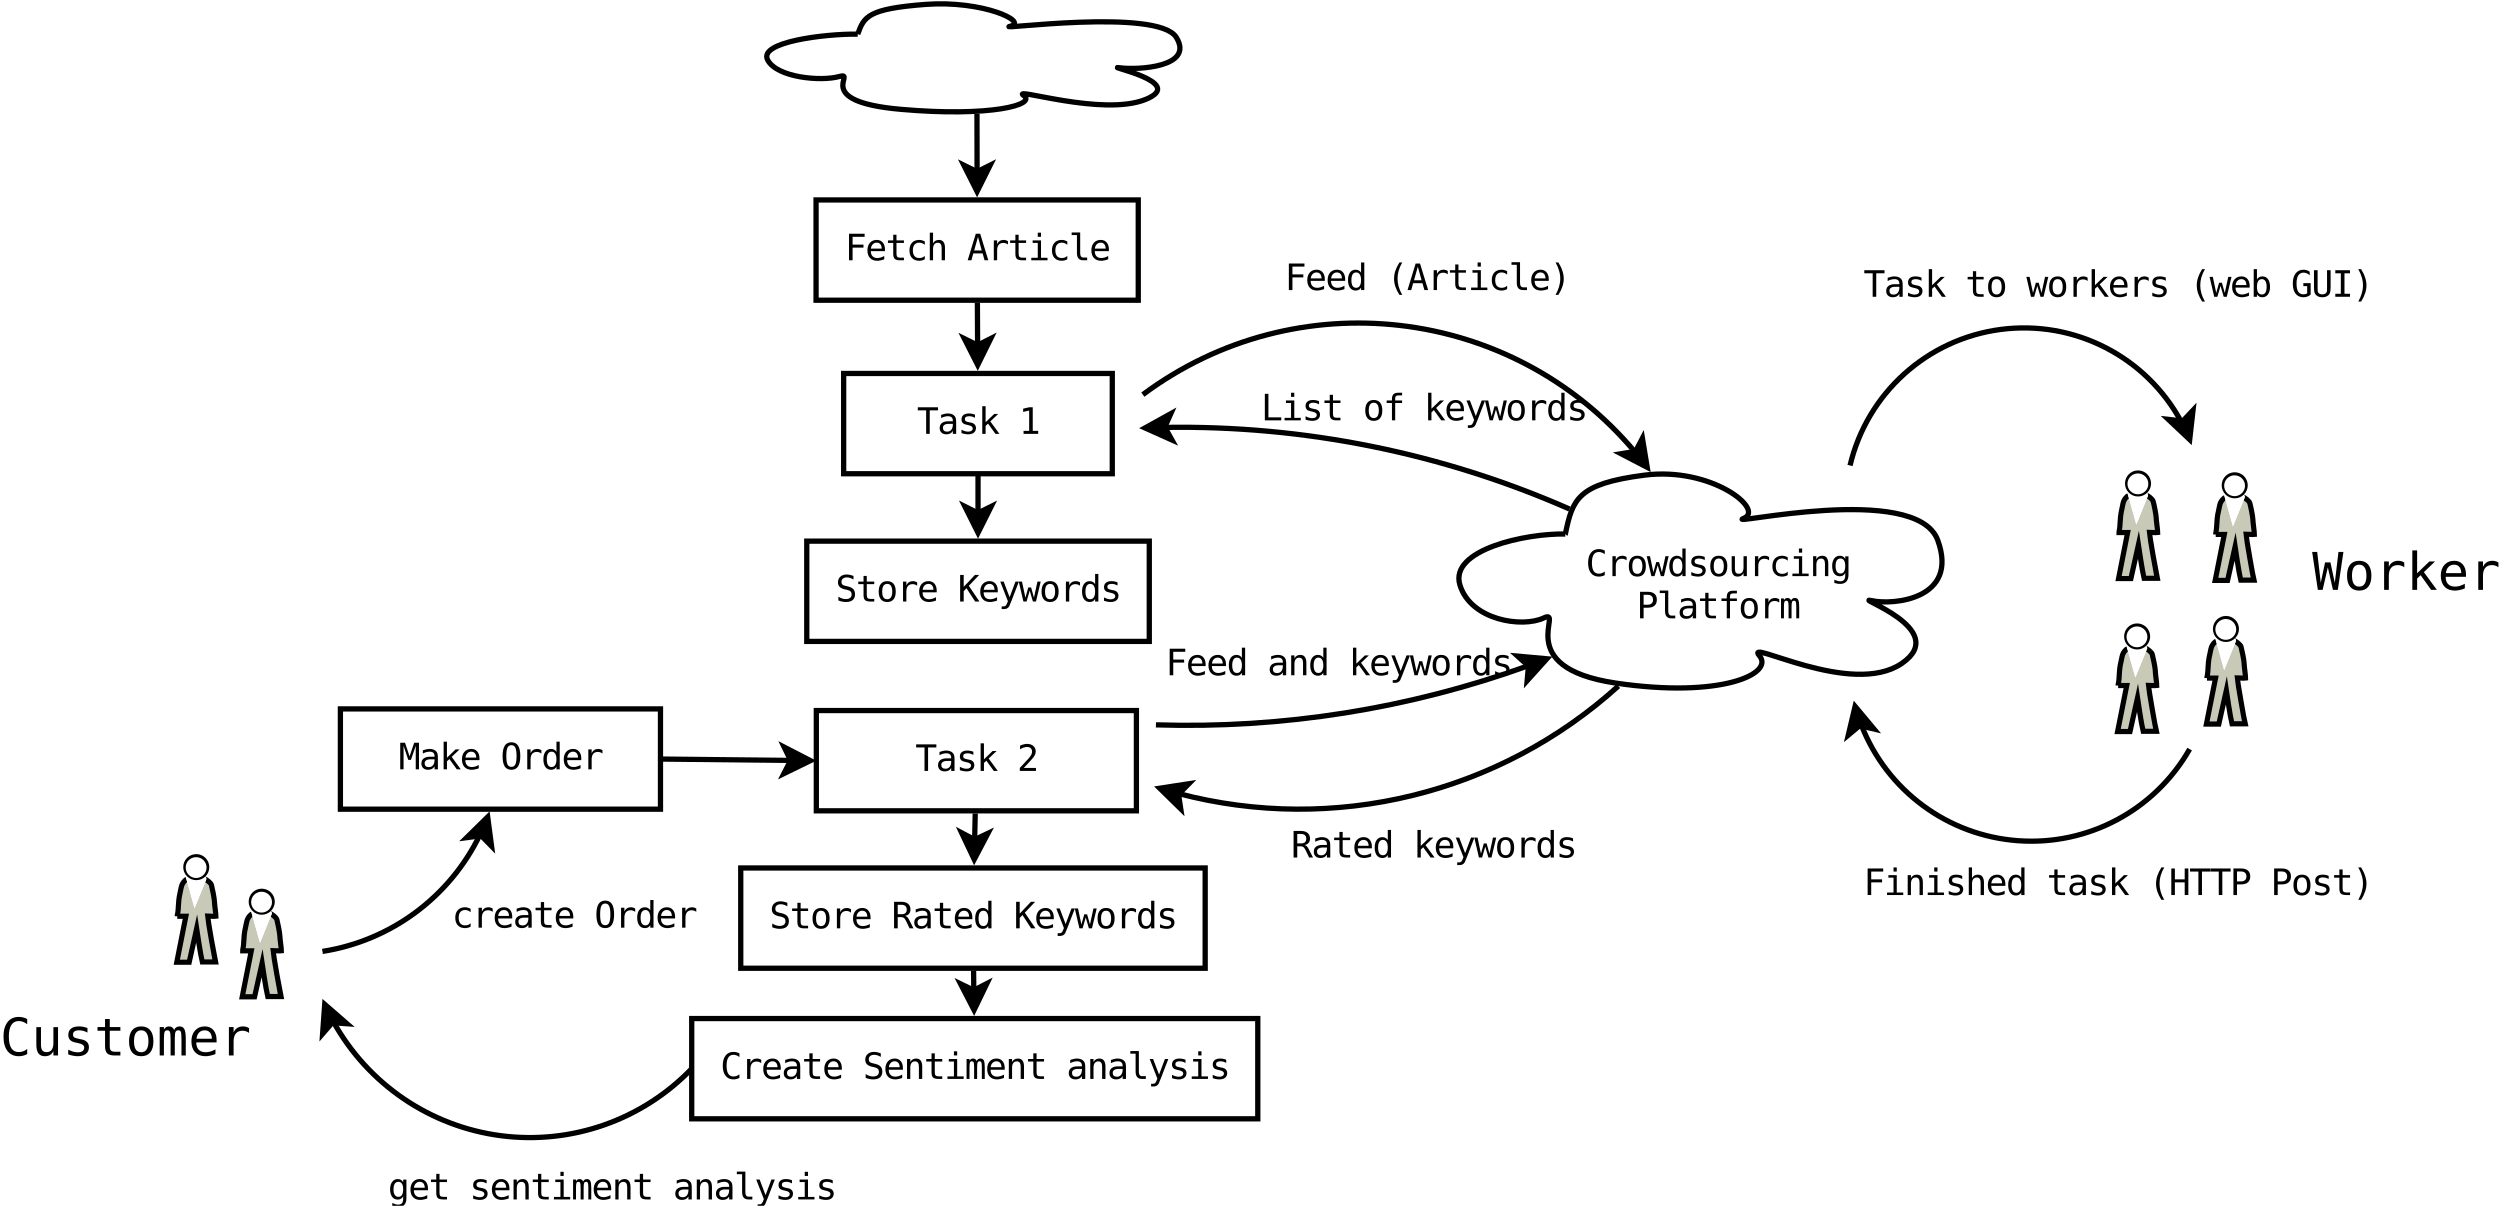 <?xml version="1.0" encoding="UTF-8"?>
<svg xmlns="http://www.w3.org/2000/svg" xmlns:xlink="http://www.w3.org/1999/xlink" width="481pt" height="232pt" viewBox="0 0 481 232" version="1.1">
<defs>
<g>
<symbol overflow="visible" id="glyph0-0">
<path style="stroke:none;" d="M 0.359 1.234 L 0.359 -4.938 L 3.859 -4.938 L 3.859 1.234 Z M 0.75 0.844 L 3.469 0.844 L 3.469 -4.547 L 0.75 -4.547 Z "/>
</symbol>
<symbol overflow="visible" id="glyph0-1">
<path style="stroke:none;" d="M 0.797 -5.109 L 3.797 -5.109 L 3.797 -4.516 L 1.484 -4.516 L 1.484 -3.016 L 3.578 -3.016 L 3.578 -2.438 L 1.484 -2.438 L 1.484 0 L 0.797 0 Z "/>
</symbol>
<symbol overflow="visible" id="glyph0-2">
<path style="stroke:none;" d="M 3.797 -2.078 L 3.797 -1.766 L 1.078 -1.766 L 1.078 -1.75 C 1.078 -1.332 1.188 -1.008 1.406 -0.781 C 1.625 -0.551 1.93 -0.438 2.328 -0.438 C 2.523 -0.438 2.734 -0.469 2.953 -0.531 C 3.172 -0.594 3.406 -0.691 3.656 -0.828 L 3.656 -0.188 C 3.414 -0.094 3.18 -0.023 2.953 0.016 C 2.734 0.066 2.52 0.094 2.312 0.094 C 1.719 0.094 1.254 -0.082 0.922 -0.438 C 0.586 -0.789 0.422 -1.281 0.422 -1.906 C 0.422 -2.52 0.582 -3.008 0.906 -3.375 C 1.238 -3.738 1.676 -3.922 2.219 -3.922 C 2.707 -3.922 3.094 -3.754 3.375 -3.422 C 3.656 -3.086 3.797 -2.641 3.797 -2.078 Z M 3.172 -2.25 C 3.16 -2.625 3.07 -2.906 2.906 -3.094 C 2.738 -3.289 2.504 -3.391 2.203 -3.391 C 1.898 -3.391 1.648 -3.285 1.453 -3.078 C 1.254 -2.879 1.133 -2.602 1.094 -2.25 Z "/>
</symbol>
<symbol overflow="visible" id="glyph0-3">
<path style="stroke:none;" d="M 2.094 -4.922 L 2.094 -3.828 L 3.531 -3.828 L 3.531 -3.344 L 2.094 -3.344 L 2.094 -1.266 C 2.094 -0.984 2.145 -0.785 2.25 -0.672 C 2.363 -0.555 2.551 -0.5 2.812 -0.5 L 3.531 -0.5 L 3.531 0 L 2.766 0 C 2.285 0 1.945 -0.094 1.75 -0.281 C 1.562 -0.469 1.469 -0.797 1.469 -1.266 L 1.469 -3.344 L 0.453 -3.344 L 0.453 -3.828 L 1.469 -3.828 L 1.469 -4.922 Z "/>
</symbol>
<symbol overflow="visible" id="glyph0-4">
<path style="stroke:none;" d="M 3.625 -0.188 C 3.457 -0.094 3.285 -0.023 3.109 0.016 C 2.93 0.066 2.75 0.094 2.562 0.094 C 1.969 0.094 1.504 -0.082 1.172 -0.438 C 0.836 -0.789 0.672 -1.281 0.672 -1.906 C 0.672 -2.539 0.836 -3.035 1.172 -3.391 C 1.504 -3.742 1.969 -3.922 2.562 -3.922 C 2.738 -3.922 2.914 -3.895 3.094 -3.844 C 3.27 -3.801 3.445 -3.727 3.625 -3.625 L 3.625 -2.969 C 3.457 -3.113 3.289 -3.219 3.125 -3.281 C 2.957 -3.352 2.77 -3.391 2.562 -3.391 C 2.164 -3.391 1.859 -3.258 1.641 -3 C 1.43 -2.75 1.328 -2.383 1.328 -1.906 C 1.328 -1.438 1.43 -1.07 1.641 -0.812 C 1.859 -0.562 2.164 -0.438 2.562 -0.438 C 2.781 -0.438 2.973 -0.469 3.141 -0.531 C 3.316 -0.602 3.477 -0.707 3.625 -0.844 Z "/>
</symbol>
<symbol overflow="visible" id="glyph0-5">
<path style="stroke:none;" d="M 3.594 -2.375 L 3.594 0 L 2.953 0 L 2.953 -2.375 C 2.953 -2.719 2.891 -2.969 2.766 -3.125 C 2.648 -3.289 2.469 -3.375 2.219 -3.375 C 1.914 -3.375 1.688 -3.27 1.531 -3.062 C 1.375 -2.852 1.297 -2.551 1.297 -2.156 L 1.297 0 L 0.672 0 L 0.672 -5.312 L 1.297 -5.312 L 1.297 -3.25 C 1.41 -3.469 1.562 -3.633 1.75 -3.75 C 1.938 -3.863 2.164 -3.922 2.438 -3.922 C 2.82 -3.922 3.109 -3.789 3.297 -3.531 C 3.492 -3.281 3.594 -2.895 3.594 -2.375 Z "/>
</symbol>
<symbol overflow="visible" id="glyph0-6">
<path style="stroke:none;" d=""/>
</symbol>
<symbol overflow="visible" id="glyph0-7">
<path style="stroke:none;" d="M 2.109 -4.5 L 1.375 -1.891 L 2.828 -1.891 Z M 1.688 -5.109 L 2.531 -5.109 L 4.094 0 L 3.375 0 L 3 -1.328 L 1.203 -1.328 L 0.844 0 L 0.125 0 Z "/>
</symbol>
<symbol overflow="visible" id="glyph0-8">
<path style="stroke:none;" d="M 3.953 -3.031 C 3.816 -3.145 3.676 -3.223 3.531 -3.266 C 3.395 -3.316 3.242 -3.344 3.078 -3.344 C 2.68 -3.344 2.379 -3.219 2.172 -2.969 C 1.973 -2.719 1.875 -2.363 1.875 -1.906 L 1.875 0 L 1.234 0 L 1.234 -3.828 L 1.875 -3.828 L 1.875 -3.078 C 1.977 -3.348 2.141 -3.555 2.359 -3.703 C 2.578 -3.848 2.832 -3.922 3.125 -3.922 C 3.281 -3.922 3.426 -3.898 3.562 -3.859 C 3.695 -3.816 3.828 -3.758 3.953 -3.688 Z "/>
</symbol>
<symbol overflow="visible" id="glyph0-9">
<path style="stroke:none;" d="M 0.875 -3.828 L 2.484 -3.828 L 2.484 -0.484 L 3.734 -0.484 L 3.734 0 L 0.609 0 L 0.609 -0.484 L 1.859 -0.484 L 1.859 -3.344 L 0.875 -3.344 Z M 1.859 -5.312 L 2.484 -5.312 L 2.484 -4.516 L 1.859 -4.516 Z "/>
</symbol>
<symbol overflow="visible" id="glyph0-10">
<path style="stroke:none;" d="M 2.188 -1.391 C 2.188 -1.109 2.238 -0.895 2.344 -0.75 C 2.445 -0.602 2.598 -0.531 2.797 -0.531 L 3.531 -0.531 L 3.531 0 L 2.734 0 C 2.359 0 2.066 -0.117 1.859 -0.359 C 1.66 -0.598 1.562 -0.941 1.562 -1.391 L 1.562 -4.859 L 0.547 -4.859 L 0.547 -5.359 L 2.188 -5.359 Z "/>
</symbol>
<symbol overflow="visible" id="glyph0-11">
<path style="stroke:none;" d="M 0.156 -5.109 L 4.047 -5.109 L 4.047 -4.516 L 2.453 -4.516 L 2.453 0 L 1.766 0 L 1.766 -4.516 L 0.156 -4.516 Z "/>
</symbol>
<symbol overflow="visible" id="glyph0-12">
<path style="stroke:none;" d="M 2.406 -1.922 L 2.188 -1.922 C 1.82 -1.922 1.547 -1.852 1.359 -1.719 C 1.172 -1.594 1.078 -1.406 1.078 -1.156 C 1.078 -0.926 1.145 -0.742 1.281 -0.609 C 1.426 -0.484 1.625 -0.422 1.875 -0.422 C 2.219 -0.422 2.488 -0.539 2.688 -0.781 C 2.883 -1.031 2.984 -1.363 2.984 -1.781 L 2.984 -1.922 Z M 3.625 -2.188 L 3.625 0 L 2.984 0 L 2.984 -0.562 C 2.848 -0.332 2.676 -0.164 2.469 -0.062 C 2.27 0.039 2.023 0.094 1.734 0.094 C 1.348 0.094 1.035 -0.016 0.797 -0.234 C 0.566 -0.453 0.453 -0.742 0.453 -1.109 C 0.453 -1.535 0.594 -1.859 0.875 -2.078 C 1.164 -2.305 1.586 -2.422 2.141 -2.422 L 2.984 -2.422 L 2.984 -2.516 C 2.984 -2.816 2.906 -3.035 2.75 -3.172 C 2.602 -3.316 2.363 -3.391 2.031 -3.391 C 1.812 -3.391 1.594 -3.359 1.375 -3.297 C 1.156 -3.234 0.941 -3.145 0.734 -3.031 L 0.734 -3.656 C 0.961 -3.738 1.18 -3.801 1.391 -3.844 C 1.609 -3.895 1.82 -3.922 2.031 -3.922 C 2.344 -3.922 2.609 -3.875 2.828 -3.781 C 3.055 -3.688 3.238 -3.547 3.375 -3.359 C 3.469 -3.242 3.531 -3.102 3.562 -2.938 C 3.602 -2.77 3.625 -2.52 3.625 -2.188 Z "/>
</symbol>
<symbol overflow="visible" id="glyph0-13">
<path style="stroke:none;" d="M 3.328 -3.688 L 3.328 -3.078 C 3.148 -3.18 2.969 -3.258 2.781 -3.312 C 2.602 -3.363 2.414 -3.391 2.219 -3.391 C 1.938 -3.391 1.723 -3.344 1.578 -3.25 C 1.441 -3.164 1.375 -3.023 1.375 -2.828 C 1.375 -2.66 1.426 -2.535 1.531 -2.453 C 1.633 -2.367 1.895 -2.285 2.312 -2.203 L 2.578 -2.156 C 2.879 -2.094 3.109 -1.973 3.266 -1.797 C 3.43 -1.617 3.516 -1.391 3.516 -1.109 C 3.516 -0.734 3.379 -0.438 3.109 -0.219 C 2.848 -0.008 2.477 0.094 2 0.094 C 1.812 0.094 1.613 0.07 1.406 0.031 C 1.195 0 0.973 -0.055 0.734 -0.141 L 0.734 -0.797 C 0.961 -0.672 1.18 -0.578 1.391 -0.516 C 1.609 -0.453 1.816 -0.422 2.016 -0.422 C 2.285 -0.422 2.5 -0.477 2.656 -0.594 C 2.812 -0.707 2.891 -0.863 2.891 -1.062 C 2.891 -1.352 2.609 -1.555 2.047 -1.672 L 2.016 -1.688 L 1.781 -1.734 C 1.414 -1.797 1.148 -1.91 0.984 -2.078 C 0.816 -2.254 0.734 -2.484 0.734 -2.766 C 0.734 -3.141 0.859 -3.426 1.109 -3.625 C 1.359 -3.82 1.711 -3.922 2.172 -3.922 C 2.379 -3.922 2.578 -3.898 2.766 -3.859 C 2.953 -3.828 3.141 -3.77 3.328 -3.688 Z "/>
</symbol>
<symbol overflow="visible" id="glyph0-14">
<path style="stroke:none;" d="M 0.812 -5.312 L 1.453 -5.312 L 1.453 -2.234 L 3.109 -3.828 L 3.875 -3.828 L 2.359 -2.391 L 4.109 0 L 3.344 0 L 1.922 -1.969 L 1.453 -1.531 L 1.453 0 L 0.812 0 Z "/>
</symbol>
<symbol overflow="visible" id="glyph0-15">
<path style="stroke:none;" d="M 0.922 -0.578 L 2 -0.578 L 2 -4.484 L 0.844 -4.219 L 0.844 -4.844 L 1.984 -5.109 L 2.688 -5.109 L 2.688 -0.578 L 3.734 -0.578 L 3.734 0 L 0.922 0 Z "/>
</symbol>
<symbol overflow="visible" id="glyph0-16">
<path style="stroke:none;" d="M 3.453 -4.922 L 3.453 -4.234 C 3.242 -4.367 3.035 -4.469 2.828 -4.531 C 2.617 -4.602 2.406 -4.641 2.188 -4.641 C 1.863 -4.641 1.609 -4.562 1.422 -4.406 C 1.234 -4.258 1.141 -4.055 1.141 -3.797 C 1.141 -3.566 1.195 -3.391 1.312 -3.266 C 1.438 -3.148 1.672 -3.055 2.016 -2.984 L 2.375 -2.906 C 2.852 -2.789 3.203 -2.613 3.422 -2.375 C 3.641 -2.133 3.75 -1.805 3.75 -1.391 C 3.75 -0.91 3.598 -0.539 3.297 -0.281 C 2.992 -0.031 2.555 0.094 1.984 0.094 C 1.742 0.094 1.504 0.066 1.266 0.016 C 1.023 -0.035 0.785 -0.109 0.547 -0.203 L 0.547 -0.938 C 0.805 -0.77 1.051 -0.648 1.281 -0.578 C 1.52 -0.504 1.754 -0.469 1.984 -0.469 C 2.336 -0.469 2.609 -0.547 2.797 -0.703 C 2.992 -0.859 3.094 -1.07 3.094 -1.344 C 3.094 -1.602 3.023 -1.801 2.891 -1.938 C 2.754 -2.07 2.523 -2.176 2.203 -2.25 L 1.828 -2.328 C 1.359 -2.43 1.016 -2.594 0.797 -2.812 C 0.578 -3.031 0.469 -3.32 0.469 -3.688 C 0.469 -4.145 0.617 -4.508 0.922 -4.781 C 1.234 -5.062 1.645 -5.203 2.156 -5.203 C 2.352 -5.203 2.555 -5.176 2.766 -5.125 C 2.984 -5.082 3.211 -5.016 3.453 -4.922 Z "/>
</symbol>
<symbol overflow="visible" id="glyph0-17">
<path style="stroke:none;" d="M 2.109 -3.391 C 1.785 -3.391 1.539 -3.266 1.375 -3.016 C 1.219 -2.766 1.141 -2.395 1.141 -1.906 C 1.141 -1.426 1.219 -1.062 1.375 -0.812 C 1.539 -0.562 1.785 -0.438 2.109 -0.438 C 2.43 -0.438 2.672 -0.562 2.828 -0.812 C 2.992 -1.062 3.078 -1.426 3.078 -1.906 C 3.078 -2.395 2.992 -2.766 2.828 -3.016 C 2.672 -3.266 2.43 -3.391 2.109 -3.391 Z M 2.109 -3.922 C 2.641 -3.922 3.047 -3.75 3.328 -3.406 C 3.609 -3.062 3.75 -2.562 3.75 -1.906 C 3.75 -1.258 3.609 -0.766 3.328 -0.422 C 3.047 -0.078 2.641 0.094 2.109 0.094 C 1.578 0.094 1.172 -0.078 0.891 -0.422 C 0.609 -0.766 0.469 -1.258 0.469 -1.906 C 0.469 -2.562 0.609 -3.062 0.891 -3.406 C 1.172 -3.75 1.578 -3.922 2.109 -3.922 Z "/>
</symbol>
<symbol overflow="visible" id="glyph0-18">
<path style="stroke:none;" d="M 0.469 -5.109 L 1.156 -5.109 L 1.156 -2.828 L 3.312 -5.109 L 4.125 -5.109 L 2.141 -3.016 L 4.188 0 L 3.359 0 L 1.688 -2.562 L 1.156 -2 L 1.156 0 L 0.469 0 Z "/>
</symbol>
<symbol overflow="visible" id="glyph0-19">
<path style="stroke:none;" d="M 2.938 -1.234 C 2.832 -0.961 2.695 -0.609 2.531 -0.172 C 2.301 0.422 2.148 0.785 2.078 0.922 C 1.973 1.098 1.844 1.227 1.688 1.312 C 1.531 1.406 1.348 1.453 1.141 1.453 L 0.625 1.453 L 0.625 0.938 L 1 0.938 C 1.188 0.938 1.332 0.879 1.438 0.766 C 1.539 0.66 1.672 0.383 1.828 -0.062 L 0.359 -3.828 L 1.016 -3.828 L 2.156 -0.828 L 3.281 -3.828 L 3.938 -3.828 Z "/>
</symbol>
<symbol overflow="visible" id="glyph0-20">
<path style="stroke:none;" d="M 0 -3.828 L 0.625 -3.828 L 1.281 -0.734 L 1.828 -2.703 L 2.375 -2.703 L 2.922 -0.734 L 3.594 -3.828 L 4.219 -3.828 L 3.312 0 L 2.719 0 L 2.109 -2.094 L 1.5 0 L 0.891 0 Z "/>
</symbol>
<symbol overflow="visible" id="glyph0-21">
<path style="stroke:none;" d="M 2.938 -3.344 L 2.938 -5.312 L 3.562 -5.312 L 3.562 0 L 2.938 0 L 2.938 -0.484 C 2.832 -0.297 2.691 -0.148 2.516 -0.047 C 2.336 0.047 2.133 0.094 1.906 0.094 C 1.445 0.094 1.082 -0.082 0.812 -0.438 C 0.551 -0.801 0.422 -1.297 0.422 -1.922 C 0.422 -2.547 0.551 -3.035 0.812 -3.391 C 1.082 -3.742 1.445 -3.922 1.906 -3.922 C 2.133 -3.922 2.336 -3.867 2.516 -3.766 C 2.691 -3.672 2.832 -3.531 2.938 -3.344 Z M 1.078 -1.906 C 1.078 -1.414 1.156 -1.047 1.312 -0.797 C 1.469 -0.555 1.695 -0.438 2 -0.438 C 2.301 -0.438 2.531 -0.562 2.688 -0.812 C 2.852 -1.062 2.938 -1.426 2.938 -1.906 C 2.938 -2.395 2.852 -2.766 2.688 -3.016 C 2.531 -3.266 2.301 -3.391 2 -3.391 C 1.695 -3.391 1.469 -3.266 1.312 -3.016 C 1.156 -2.766 1.078 -2.395 1.078 -1.906 Z "/>
</symbol>
<symbol overflow="visible" id="glyph0-22">
<path style="stroke:none;" d="M 1.281 -0.578 L 3.625 -0.578 L 3.625 0 L 0.516 0 L 0.516 -0.578 C 0.941 -1.023 1.312 -1.422 1.625 -1.766 C 1.945 -2.109 2.172 -2.352 2.297 -2.5 C 2.523 -2.781 2.676 -3.004 2.75 -3.172 C 2.832 -3.348 2.875 -3.523 2.875 -3.703 C 2.875 -3.984 2.789 -4.203 2.625 -4.359 C 2.457 -4.523 2.227 -4.609 1.938 -4.609 C 1.727 -4.609 1.508 -4.57 1.281 -4.5 C 1.051 -4.426 0.812 -4.312 0.562 -4.156 L 0.562 -4.859 C 0.789 -4.973 1.02 -5.055 1.25 -5.109 C 1.477 -5.172 1.703 -5.203 1.922 -5.203 C 2.422 -5.203 2.82 -5.066 3.125 -4.797 C 3.426 -4.535 3.578 -4.188 3.578 -3.75 C 3.578 -3.531 3.523 -3.312 3.422 -3.094 C 3.328 -2.875 3.164 -2.633 2.938 -2.375 C 2.812 -2.227 2.625 -2.02 2.375 -1.75 C 2.133 -1.488 1.77 -1.098 1.281 -0.578 Z "/>
</symbol>
<symbol overflow="visible" id="glyph0-23">
<path style="stroke:none;" d="M 2.594 -2.406 C 2.77 -2.363 2.922 -2.281 3.047 -2.156 C 3.172 -2.031 3.328 -1.773 3.516 -1.391 L 4.219 0 L 3.469 0 L 2.859 -1.281 C 2.68 -1.656 2.523 -1.895 2.391 -2 C 2.254 -2.102 2.07 -2.156 1.844 -2.156 L 1.188 -2.156 L 1.188 0 L 0.484 0 L 0.484 -5.109 L 1.906 -5.109 C 2.469 -5.109 2.895 -4.977 3.188 -4.719 C 3.488 -4.469 3.641 -4.102 3.641 -3.625 C 3.641 -3.289 3.547 -3.016 3.359 -2.797 C 3.18 -2.586 2.926 -2.457 2.594 -2.406 Z M 1.188 -4.531 L 1.188 -2.719 L 1.938 -2.719 C 2.27 -2.719 2.516 -2.789 2.672 -2.938 C 2.836 -3.094 2.922 -3.32 2.922 -3.625 C 2.922 -3.914 2.832 -4.141 2.656 -4.297 C 2.488 -4.453 2.238 -4.531 1.906 -4.531 Z "/>
</symbol>
<symbol overflow="visible" id="glyph0-24">
<path style="stroke:none;" d="M 3.672 -0.188 C 3.492 -0.094 3.312 -0.023 3.125 0.016 C 2.938 0.066 2.742 0.094 2.547 0.094 C 1.891 0.094 1.379 -0.133 1.016 -0.594 C 0.648 -1.051 0.469 -1.703 0.469 -2.547 C 0.469 -3.379 0.648 -4.031 1.016 -4.5 C 1.379 -4.969 1.891 -5.203 2.547 -5.203 C 2.742 -5.203 2.938 -5.176 3.125 -5.125 C 3.312 -5.082 3.492 -5.016 3.672 -4.922 L 3.672 -4.203 C 3.504 -4.348 3.32 -4.457 3.125 -4.531 C 2.926 -4.602 2.734 -4.641 2.547 -4.641 C 2.086 -4.641 1.75 -4.461 1.531 -4.109 C 1.312 -3.766 1.203 -3.242 1.203 -2.547 C 1.203 -1.848 1.312 -1.328 1.531 -0.984 C 1.75 -0.641 2.086 -0.469 2.547 -0.469 C 2.742 -0.469 2.938 -0.504 3.125 -0.578 C 3.32 -0.648 3.504 -0.754 3.672 -0.891 Z "/>
</symbol>
<symbol overflow="visible" id="glyph0-25">
<path style="stroke:none;" d="M 3.594 -2.375 L 3.594 0 L 2.953 0 L 2.953 -2.375 C 2.953 -2.719 2.891 -2.969 2.766 -3.125 C 2.648 -3.289 2.469 -3.375 2.219 -3.375 C 1.914 -3.375 1.688 -3.27 1.531 -3.062 C 1.375 -2.852 1.297 -2.551 1.297 -2.156 L 1.297 0 L 0.672 0 L 0.672 -3.828 L 1.297 -3.828 L 1.297 -3.25 C 1.41 -3.469 1.562 -3.633 1.75 -3.75 C 1.938 -3.863 2.164 -3.922 2.438 -3.922 C 2.82 -3.922 3.109 -3.789 3.297 -3.531 C 3.492 -3.281 3.594 -2.895 3.594 -2.375 Z "/>
</symbol>
<symbol overflow="visible" id="glyph0-26">
<path style="stroke:none;" d="M 2.312 -3.438 C 2.383 -3.602 2.477 -3.723 2.594 -3.797 C 2.719 -3.879 2.863 -3.922 3.031 -3.922 C 3.344 -3.922 3.562 -3.801 3.688 -3.562 C 3.812 -3.32 3.875 -2.875 3.875 -2.219 L 3.875 0 L 3.312 0 L 3.312 -2.188 C 3.312 -2.727 3.281 -3.062 3.219 -3.188 C 3.156 -3.32 3.047 -3.391 2.891 -3.391 C 2.703 -3.391 2.57 -3.316 2.5 -3.172 C 2.438 -3.035 2.406 -2.707 2.406 -2.188 L 2.406 0 L 1.828 0 L 1.828 -2.188 C 1.828 -2.738 1.797 -3.078 1.734 -3.203 C 1.672 -3.328 1.555 -3.391 1.391 -3.391 C 1.223 -3.391 1.102 -3.316 1.031 -3.172 C 0.969 -3.035 0.938 -2.707 0.938 -2.188 L 0.938 0 L 0.375 0 L 0.375 -3.828 L 0.938 -3.828 L 0.938 -3.5 C 1.02 -3.633 1.113 -3.738 1.219 -3.812 C 1.332 -3.883 1.461 -3.922 1.609 -3.922 C 1.785 -3.922 1.93 -3.879 2.047 -3.797 C 2.16 -3.723 2.25 -3.602 2.312 -3.438 Z "/>
</symbol>
<symbol overflow="visible" id="glyph0-27">
<path style="stroke:none;" d="M 0.672 -1.453 L 0.672 -3.828 L 1.297 -3.828 L 1.297 -1.453 C 1.297 -1.109 1.352 -0.852 1.469 -0.688 C 1.594 -0.531 1.785 -0.453 2.047 -0.453 C 2.336 -0.453 2.562 -0.555 2.719 -0.766 C 2.875 -0.973 2.953 -1.27 2.953 -1.656 L 2.953 -3.828 L 3.594 -3.828 L 3.594 0 L 2.953 0 L 2.953 -0.578 C 2.848 -0.359 2.695 -0.191 2.5 -0.078 C 2.312 0.035 2.086 0.094 1.828 0.094 C 1.43 0.094 1.141 -0.031 0.953 -0.281 C 0.766 -0.539 0.672 -0.93 0.672 -1.453 Z "/>
</symbol>
<symbol overflow="visible" id="glyph0-28">
<path style="stroke:none;" d="M 2.938 -1.938 C 2.938 -2.414 2.859 -2.773 2.703 -3.016 C 2.547 -3.266 2.32 -3.391 2.031 -3.391 C 1.719 -3.391 1.477 -3.266 1.312 -3.016 C 1.156 -2.773 1.078 -2.414 1.078 -1.938 C 1.078 -1.469 1.16 -1.109 1.328 -0.859 C 1.492 -0.617 1.727 -0.5 2.031 -0.5 C 2.32 -0.5 2.547 -0.617 2.703 -0.859 C 2.859 -1.109 2.938 -1.469 2.938 -1.938 Z M 3.562 -0.25 C 3.562 0.32 3.426 0.754 3.156 1.047 C 2.883 1.348 2.484 1.5 1.953 1.5 C 1.785 1.5 1.602 1.484 1.406 1.453 C 1.219 1.422 1.031 1.375 0.844 1.312 L 0.844 0.688 C 1.07 0.789 1.273 0.867 1.453 0.922 C 1.641 0.973 1.805 1 1.953 1 C 2.297 1 2.547 0.906 2.703 0.719 C 2.859 0.539 2.938 0.25 2.938 -0.156 L 2.938 -0.609 C 2.832 -0.391 2.691 -0.227 2.516 -0.125 C 2.348 -0.02 2.141 0.031 1.891 0.031 C 1.441 0.031 1.082 -0.145 0.812 -0.5 C 0.551 -0.863 0.422 -1.344 0.422 -1.938 C 0.422 -2.539 0.551 -3.02 0.812 -3.375 C 1.082 -3.738 1.441 -3.922 1.891 -3.922 C 2.141 -3.922 2.348 -3.867 2.516 -3.766 C 2.68 -3.672 2.82 -3.52 2.938 -3.312 L 2.938 -3.812 L 3.562 -3.812 Z "/>
</symbol>
<symbol overflow="visible" id="glyph0-29">
<path style="stroke:none;" d="M 1.359 -4.531 L 1.359 -2.625 L 2.156 -2.625 C 2.477 -2.625 2.727 -2.707 2.906 -2.875 C 3.082 -3.039 3.172 -3.273 3.172 -3.578 C 3.172 -3.879 3.082 -4.113 2.906 -4.281 C 2.727 -4.445 2.477 -4.531 2.156 -4.531 Z M 0.672 -5.109 L 2.156 -5.109 C 2.727 -5.109 3.16 -4.977 3.453 -4.719 C 3.754 -4.457 3.906 -4.078 3.906 -3.578 C 3.906 -3.078 3.754 -2.695 3.453 -2.438 C 3.16 -2.176 2.727 -2.047 2.156 -2.047 L 1.359 -2.047 L 1.359 0 L 0.672 0 Z "/>
</symbol>
<symbol overflow="visible" id="glyph0-30">
<path style="stroke:none;" d="M 3.641 -5.312 L 3.641 -4.797 L 2.922 -4.797 C 2.691 -4.797 2.531 -4.75 2.438 -4.656 C 2.352 -4.562 2.312 -4.398 2.312 -4.172 L 2.312 -3.828 L 3.641 -3.828 L 3.641 -3.344 L 2.312 -3.344 L 2.312 0 L 1.688 0 L 1.688 -3.344 L 0.672 -3.344 L 0.672 -3.828 L 1.688 -3.828 L 1.688 -4.094 C 1.688 -4.508 1.781 -4.816 1.969 -5.016 C 2.164 -5.211 2.469 -5.312 2.875 -5.312 Z "/>
</symbol>
<symbol overflow="visible" id="glyph0-31">
<path style="stroke:none;" d="M 3.031 -5.312 C 2.727 -4.789 2.5 -4.27 2.344 -3.75 C 2.195 -3.238 2.125 -2.723 2.125 -2.203 C 2.125 -1.68 2.195 -1.16 2.344 -0.641 C 2.5 -0.117 2.727 0.398 3.031 0.922 L 2.484 0.922 C 2.141 0.379 1.879 -0.145 1.703 -0.656 C 1.535 -1.176 1.453 -1.691 1.453 -2.203 C 1.453 -2.703 1.535 -3.207 1.703 -3.719 C 1.879 -4.238 2.141 -4.77 2.484 -5.312 Z "/>
</symbol>
<symbol overflow="visible" id="glyph0-32">
<path style="stroke:none;" d="M 1.188 -5.312 L 1.734 -5.312 C 2.078 -4.77 2.332 -4.238 2.5 -3.719 C 2.676 -3.207 2.766 -2.703 2.766 -2.203 C 2.766 -1.68 2.676 -1.164 2.5 -0.656 C 2.332 -0.145 2.078 0.379 1.734 0.922 L 1.188 0.922 C 1.488 0.391 1.711 -0.129 1.859 -0.641 C 2.016 -1.16 2.094 -1.68 2.094 -2.203 C 2.094 -2.723 2.016 -3.238 1.859 -3.75 C 1.711 -4.27 1.488 -4.789 1.188 -5.312 Z "/>
</symbol>
<symbol overflow="visible" id="glyph0-33">
<path style="stroke:none;" d="M 0.734 -5.109 L 1.422 -5.109 L 1.422 -0.578 L 3.891 -0.578 L 3.891 0 L 0.734 0 Z "/>
</symbol>
<symbol overflow="visible" id="glyph0-34">
<path style="stroke:none;" d="M 3.141 -1.906 C 3.141 -2.395 3.062 -2.766 2.906 -3.016 C 2.75 -3.266 2.52 -3.391 2.219 -3.391 C 1.914 -3.391 1.68 -3.266 1.516 -3.016 C 1.359 -2.766 1.281 -2.395 1.281 -1.906 C 1.281 -1.426 1.359 -1.062 1.516 -0.812 C 1.68 -0.562 1.914 -0.438 2.219 -0.438 C 2.52 -0.438 2.75 -0.555 2.906 -0.797 C 3.062 -1.047 3.141 -1.414 3.141 -1.906 Z M 1.281 -3.344 C 1.383 -3.531 1.523 -3.672 1.703 -3.766 C 1.879 -3.867 2.082 -3.922 2.312 -3.922 C 2.781 -3.922 3.145 -3.742 3.406 -3.391 C 3.664 -3.035 3.797 -2.547 3.797 -1.922 C 3.797 -1.297 3.66 -0.801 3.391 -0.438 C 3.129 -0.082 2.77 0.094 2.312 0.094 C 2.082 0.094 1.879 0.047 1.703 -0.047 C 1.535 -0.148 1.395 -0.297 1.281 -0.484 L 1.281 0 L 0.656 0 L 0.656 -5.312 L 1.281 -5.312 Z "/>
</symbol>
<symbol overflow="visible" id="glyph0-35">
<path style="stroke:none;" d="M 3.781 -0.422 C 3.594 -0.254 3.379 -0.125 3.141 -0.031 C 2.91 0.051 2.664 0.094 2.406 0.094 C 1.75 0.094 1.238 -0.133 0.875 -0.594 C 0.52 -1.062 0.344 -1.711 0.344 -2.547 C 0.344 -3.379 0.523 -4.031 0.891 -4.5 C 1.254 -4.969 1.766 -5.203 2.422 -5.203 C 2.629 -5.203 2.832 -5.172 3.031 -5.109 C 3.227 -5.047 3.414 -4.953 3.594 -4.828 L 3.594 -4.125 C 3.414 -4.301 3.227 -4.43 3.031 -4.516 C 2.832 -4.598 2.629 -4.641 2.422 -4.641 C 1.973 -4.641 1.633 -4.461 1.406 -4.109 C 1.176 -3.766 1.062 -3.242 1.062 -2.547 C 1.062 -1.836 1.172 -1.312 1.391 -0.969 C 1.609 -0.633 1.945 -0.469 2.406 -0.469 C 2.551 -0.469 2.68 -0.484 2.797 -0.516 C 2.91 -0.547 3.016 -0.602 3.109 -0.688 L 3.109 -2.047 L 2.375 -2.047 L 2.375 -2.625 L 3.781 -2.625 Z "/>
</symbol>
<symbol overflow="visible" id="glyph0-36">
<path style="stroke:none;" d="M 0.5 -1.953 L 0.5 -5.109 L 1.203 -5.109 L 1.203 -1.641 C 1.203 -1.391 1.207 -1.211 1.219 -1.109 C 1.227 -1.004 1.25 -0.926 1.281 -0.875 C 1.352 -0.738 1.457 -0.633 1.594 -0.562 C 1.738 -0.5 1.91 -0.469 2.109 -0.469 C 2.305 -0.469 2.473 -0.5 2.609 -0.562 C 2.742 -0.633 2.848 -0.738 2.922 -0.875 C 2.961 -0.926 2.988 -1.004 3 -1.109 C 3.008 -1.211 3.016 -1.391 3.016 -1.641 L 3.016 -5.109 L 3.703 -5.109 L 3.703 -1.953 C 3.703 -1.43 3.672 -1.062 3.609 -0.844 C 3.547 -0.625 3.438 -0.441 3.281 -0.297 C 3.125 -0.16 2.945 -0.062 2.75 0 C 2.562 0.062 2.348 0.094 2.109 0.094 C 1.867 0.094 1.648 0.062 1.453 0 C 1.266 -0.062 1.094 -0.16 0.938 -0.297 C 0.781 -0.441 0.664 -0.625 0.594 -0.844 C 0.531 -1.07 0.5 -1.441 0.5 -1.953 Z "/>
</symbol>
<symbol overflow="visible" id="glyph0-37">
<path style="stroke:none;" d="M 0.688 -5.109 L 3.516 -5.109 L 3.516 -4.516 L 2.453 -4.516 L 2.453 -0.578 L 3.516 -0.578 L 3.516 0 L 0.688 0 L 0.688 -0.578 L 1.75 -0.578 L 1.75 -4.516 L 0.688 -4.516 Z "/>
</symbol>
<symbol overflow="visible" id="glyph0-38">
<path style="stroke:none;" d="M 0.469 -5.109 L 1.156 -5.109 L 1.156 -3.016 L 3.047 -3.016 L 3.047 -5.109 L 3.75 -5.109 L 3.75 0 L 3.047 0 L 3.047 -2.438 L 1.156 -2.438 L 1.156 0 L 0.469 0 Z "/>
</symbol>
<symbol overflow="visible" id="glyph0-39">
<path style="stroke:none;" d="M 0.297 -5.109 L 1.219 -5.109 L 2.094 -2.5 L 2.984 -5.109 L 3.906 -5.109 L 3.906 0 L 3.281 0 L 3.281 -4.516 L 2.359 -1.812 L 1.844 -1.812 L 0.938 -4.516 L 0.938 0 L 0.297 0 Z "/>
</symbol>
<symbol overflow="visible" id="glyph0-40">
<path style="stroke:none;" d="M 3.094 -2.547 C 3.094 -3.297 3.016 -3.832 2.859 -4.156 C 2.703 -4.477 2.453 -4.641 2.109 -4.641 C 1.754 -4.641 1.5 -4.477 1.344 -4.156 C 1.195 -3.832 1.125 -3.297 1.125 -2.547 C 1.125 -1.797 1.195 -1.258 1.344 -0.938 C 1.5 -0.625 1.754 -0.469 2.109 -0.469 C 2.453 -0.469 2.703 -0.625 2.859 -0.938 C 3.016 -1.258 3.094 -1.797 3.094 -2.547 Z M 3.812 -2.547 C 3.812 -1.66 3.672 -1 3.391 -0.562 C 3.109 -0.125 2.68 0.094 2.109 0.094 C 1.523 0.094 1.094 -0.117 0.812 -0.547 C 0.539 -0.984 0.406 -1.648 0.406 -2.547 C 0.406 -3.441 0.547 -4.109 0.828 -4.547 C 1.109 -4.984 1.535 -5.203 2.109 -5.203 C 2.68 -5.203 3.109 -4.984 3.391 -4.547 C 3.672 -4.109 3.812 -3.441 3.812 -2.547 Z "/>
</symbol>
<symbol overflow="visible" id="glyph1-0">
<path style="stroke:none;" d="M 0.516 1.766 L 0.516 -7.047 L 5.516 -7.047 L 5.516 1.766 Z M 1.062 1.219 L 4.953 1.219 L 4.953 -6.484 L 1.062 -6.484 Z "/>
</symbol>
<symbol overflow="visible" id="glyph1-1">
<path style="stroke:none;" d="M 0 -7.297 L 0.969 -7.297 L 1.656 -1.375 L 2.484 -5.281 L 3.516 -5.281 L 4.359 -1.359 L 5.062 -7.297 L 6.016 -7.297 L 4.938 0 L 4 0 L 3.016 -4.328 L 2.016 0 L 1.094 0 Z "/>
</symbol>
<symbol overflow="visible" id="glyph1-2">
<path style="stroke:none;" d="M 3.016 -4.844 C 2.555 -4.844 2.207 -4.664 1.969 -4.312 C 1.738 -3.957 1.625 -3.43 1.625 -2.734 C 1.625 -2.035 1.738 -1.508 1.969 -1.156 C 2.207 -0.801 2.555 -0.625 3.016 -0.625 C 3.473 -0.625 3.816 -0.801 4.047 -1.156 C 4.285 -1.508 4.406 -2.035 4.406 -2.734 C 4.406 -3.43 4.285 -3.957 4.047 -4.312 C 3.816 -4.664 3.473 -4.844 3.016 -4.844 Z M 3.016 -5.594 C 3.766 -5.594 4.344 -5.348 4.75 -4.859 C 5.156 -4.367 5.359 -3.66 5.359 -2.734 C 5.359 -1.797 5.156 -1.082 4.75 -0.594 C 4.352 -0.102 3.773 0.141 3.016 0.141 C 2.254 0.141 1.672 -0.102 1.266 -0.594 C 0.867 -1.082 0.672 -1.797 0.672 -2.734 C 0.672 -3.66 0.867 -4.367 1.266 -4.859 C 1.672 -5.348 2.254 -5.594 3.016 -5.594 Z "/>
</symbol>
<symbol overflow="visible" id="glyph1-3">
<path style="stroke:none;" d="M 5.641 -4.344 C 5.453 -4.488 5.254 -4.594 5.047 -4.656 C 4.848 -4.727 4.633 -4.766 4.406 -4.766 C 3.844 -4.766 3.41 -4.586 3.109 -4.234 C 2.816 -3.891 2.672 -3.383 2.672 -2.719 L 2.672 0 L 1.766 0 L 1.766 -5.469 L 2.672 -5.469 L 2.672 -4.406 C 2.816 -4.789 3.047 -5.082 3.359 -5.281 C 3.672 -5.488 4.039 -5.594 4.469 -5.594 C 4.688 -5.594 4.891 -5.566 5.078 -5.516 C 5.273 -5.461 5.461 -5.379 5.641 -5.266 Z "/>
</symbol>
<symbol overflow="visible" id="glyph1-4">
<path style="stroke:none;" d="M 1.156 -7.594 L 2.078 -7.594 L 2.078 -3.203 L 4.438 -5.469 L 5.531 -5.469 L 3.375 -3.406 L 5.875 0 L 4.766 0 L 2.75 -2.828 L 2.078 -2.188 L 2.078 0 L 1.156 0 Z "/>
</symbol>
<symbol overflow="visible" id="glyph1-5">
<path style="stroke:none;" d="M 5.438 -2.953 L 5.438 -2.516 L 1.531 -2.516 L 1.531 -2.484 C 1.531 -1.891 1.688 -1.43 2 -1.109 C 2.312 -0.785 2.754 -0.625 3.328 -0.625 C 3.609 -0.625 3.906 -0.664 4.219 -0.75 C 4.531 -0.844 4.863 -0.984 5.219 -1.172 L 5.219 -0.281 C 4.875 -0.133 4.539 -0.031 4.219 0.031 C 3.906 0.102 3.602 0.141 3.312 0.141 C 2.457 0.141 1.789 -0.113 1.312 -0.625 C 0.832 -1.133 0.594 -1.836 0.594 -2.734 C 0.594 -3.598 0.828 -4.289 1.297 -4.812 C 1.766 -5.332 2.391 -5.594 3.172 -5.594 C 3.867 -5.594 4.422 -5.359 4.828 -4.891 C 5.234 -4.422 5.438 -3.773 5.438 -2.953 Z M 4.531 -3.219 C 4.52 -3.75 4.395 -4.148 4.156 -4.422 C 3.914 -4.703 3.578 -4.844 3.141 -4.844 C 2.703 -4.844 2.344 -4.695 2.062 -4.406 C 1.789 -4.125 1.629 -3.727 1.578 -3.219 Z "/>
</symbol>
<symbol overflow="visible" id="glyph1-6">
<path style="stroke:none;" d="M 5.234 -0.266 C 4.984 -0.129 4.727 -0.031 4.469 0.031 C 4.207 0.102 3.926 0.141 3.625 0.141 C 2.695 0.141 1.973 -0.188 1.453 -0.844 C 0.93 -1.508 0.672 -2.441 0.672 -3.641 C 0.672 -4.828 0.93 -5.754 1.453 -6.422 C 1.973 -7.086 2.695 -7.422 3.625 -7.422 C 3.926 -7.422 4.207 -7.383 4.469 -7.312 C 4.727 -7.25 4.984 -7.148 5.234 -7.016 L 5.234 -6.016 C 4.992 -6.211 4.734 -6.363 4.453 -6.469 C 4.18 -6.57 3.906 -6.625 3.625 -6.625 C 2.988 -6.625 2.508 -6.375 2.188 -5.875 C 1.863 -5.383 1.703 -4.641 1.703 -3.641 C 1.703 -2.641 1.863 -1.891 2.188 -1.391 C 2.508 -0.898 2.988 -0.656 3.625 -0.656 C 3.914 -0.656 4.195 -0.707 4.469 -0.812 C 4.75 -0.914 5.004 -1.066 5.234 -1.266 Z "/>
</symbol>
<symbol overflow="visible" id="glyph1-7">
<path style="stroke:none;" d="M 0.953 -2.078 L 0.953 -5.453 L 1.844 -5.453 L 1.844 -2.078 C 1.844 -1.578 1.93 -1.211 2.109 -0.984 C 2.285 -0.754 2.555 -0.641 2.922 -0.641 C 3.348 -0.641 3.672 -0.785 3.891 -1.078 C 4.117 -1.379 4.234 -1.812 4.234 -2.375 L 4.234 -5.453 L 5.125 -5.453 L 5.125 0 L 4.234 0 L 4.234 -0.828 C 4.066 -0.504 3.848 -0.258 3.578 -0.094 C 3.305 0.062 2.984 0.141 2.609 0.141 C 2.047 0.141 1.629 -0.039 1.359 -0.406 C 1.086 -0.77 0.953 -1.328 0.953 -2.078 Z "/>
</symbol>
<symbol overflow="visible" id="glyph1-8">
<path style="stroke:none;" d="M 4.75 -5.281 L 4.75 -4.406 C 4.488 -4.551 4.227 -4.66 3.969 -4.734 C 3.707 -4.805 3.441 -4.844 3.172 -4.844 C 2.766 -4.844 2.461 -4.773 2.266 -4.641 C 2.066 -4.516 1.969 -4.316 1.969 -4.047 C 1.969 -3.805 2.039 -3.625 2.188 -3.5 C 2.344 -3.383 2.719 -3.27 3.312 -3.156 L 3.672 -3.078 C 4.117 -2.992 4.457 -2.82 4.688 -2.562 C 4.914 -2.312 5.031 -1.984 5.031 -1.578 C 5.031 -1.035 4.836 -0.613 4.453 -0.312 C 4.066 -0.008 3.535 0.141 2.859 0.141 C 2.586 0.141 2.301 0.109 2 0.047 C 1.707 -0.004 1.391 -0.086 1.047 -0.203 L 1.047 -1.125 C 1.379 -0.957 1.695 -0.828 2 -0.734 C 2.312 -0.648 2.602 -0.609 2.875 -0.609 C 3.27 -0.609 3.578 -0.688 3.797 -0.844 C 4.016 -1.008 4.125 -1.238 4.125 -1.531 C 4.125 -1.945 3.723 -2.234 2.922 -2.391 L 2.891 -2.406 L 2.547 -2.469 C 2.023 -2.57 1.645 -2.742 1.406 -2.984 C 1.176 -3.223 1.062 -3.547 1.062 -3.953 C 1.062 -4.484 1.238 -4.891 1.594 -5.172 C 1.945 -5.453 2.453 -5.594 3.109 -5.594 C 3.398 -5.594 3.68 -5.566 3.953 -5.516 C 4.223 -5.461 4.488 -5.383 4.75 -5.281 Z "/>
</symbol>
<symbol overflow="visible" id="glyph1-9">
<path style="stroke:none;" d="M 3 -7.016 L 3 -5.469 L 5.047 -5.469 L 5.047 -4.766 L 3 -4.766 L 3 -1.797 C 3 -1.398 3.07 -1.117 3.219 -0.953 C 3.375 -0.797 3.645 -0.719 4.031 -0.719 L 5.047 -0.719 L 5.047 0 L 3.938 0 C 3.27 0 2.797 -0.133 2.516 -0.406 C 2.234 -0.676 2.094 -1.141 2.094 -1.797 L 2.094 -4.766 L 0.641 -4.766 L 0.641 -5.469 L 2.094 -5.469 L 2.094 -7.016 Z "/>
</symbol>
<symbol overflow="visible" id="glyph1-10">
<path style="stroke:none;" d="M 3.297 -4.906 C 3.41 -5.145 3.551 -5.316 3.719 -5.422 C 3.895 -5.535 4.102 -5.594 4.344 -5.594 C 4.781 -5.594 5.086 -5.422 5.266 -5.078 C 5.453 -4.742 5.547 -4.109 5.547 -3.172 L 5.547 0 L 4.719 0 L 4.719 -3.125 C 4.719 -3.895 4.676 -4.375 4.594 -4.562 C 4.508 -4.75 4.352 -4.844 4.125 -4.844 C 3.863 -4.844 3.68 -4.742 3.578 -4.547 C 3.484 -4.348 3.438 -3.875 3.438 -3.125 L 3.438 0 L 2.625 0 L 2.625 -3.125 C 2.625 -3.906 2.578 -4.383 2.484 -4.562 C 2.391 -4.75 2.223 -4.844 1.984 -4.844 C 1.742 -4.844 1.578 -4.742 1.484 -4.547 C 1.391 -4.348 1.344 -3.875 1.344 -3.125 L 1.344 0 L 0.531 0 L 0.531 -5.469 L 1.344 -5.469 L 1.344 -5 C 1.457 -5.195 1.594 -5.344 1.75 -5.438 C 1.914 -5.539 2.098 -5.594 2.297 -5.594 C 2.547 -5.594 2.754 -5.535 2.922 -5.422 C 3.086 -5.316 3.211 -5.145 3.297 -4.906 Z "/>
</symbol>
</g>
</defs>
<g id="surface5603">
<rect x="0" y="0" width="481" height="232" style="fill:rgb(100%,100%,100%);fill-opacity:1;stroke:none;"/>
<path style="fill-rule:evenodd;fill:rgb(100%,100%,100%);fill-opacity:1;stroke-width:0.1;stroke-linecap:butt;stroke-linejoin:miter;stroke:rgb(0%,0%,0%);stroke-opacity:1;stroke-miterlimit:10;" d="M 21.443 -41.048 C 20.803 -41.055 19.56 -40.898 19.735 -40.56 C 19.91 -40.223 20.744 -40.148 21.094 -40.245 C 21.443 -40.343 20.55 -39.773 22.258 -39.623 C 23.966 -39.472 24.839 -39.713 24.587 -39.885 C 24.335 -40.058 26.081 -39.48 26.896 -39.81 C 27.712 -40.14 26.062 -40.455 26.411 -40.41 C 26.761 -40.365 27.828 -40.425 27.478 -40.988 C 27.129 -41.551 23.985 -41.115 24.335 -41.198 C 24.684 -41.281 23.811 -41.693 22.724 -41.611 C 21.637 -41.528 21.56 -41.379 21.443 -41.048 L 21.443 -41.048 " transform="matrix(10.154,0,0,10.154,-52.701,423.367)"/>
<path style="fill-rule:evenodd;fill:rgb(100%,100%,100%);fill-opacity:1;stroke-width:0.1;stroke-linecap:butt;stroke-linejoin:miter;stroke:rgb(0%,0%,0%);stroke-opacity:1;stroke-miterlimit:10;" d="M 20.653 -37.906 L 26.758 -37.906 L 26.758 -36.006 L 20.653 -36.006 Z " transform="matrix(10.154,0,0,10.154,-52.701,423.367)"/>
<g style="fill:rgb(0%,0%,0%);fill-opacity:1;">
  <use xlink:href="#glyph0-1" x="162.555" y="50.08"/>
  <use xlink:href="#glyph0-2" x="166.472" y="50.08"/>
  <use xlink:href="#glyph0-3" x="170.389" y="50.08"/>
  <use xlink:href="#glyph0-4" x="174.306" y="50.08"/>
  <use xlink:href="#glyph0-5" x="178.222" y="50.08"/>
  <use xlink:href="#glyph0-6" x="182.139" y="50.08"/>
  <use xlink:href="#glyph0-7" x="186.056" y="50.08"/>
  <use xlink:href="#glyph0-8" x="189.973" y="50.08"/>
  <use xlink:href="#glyph0-3" x="193.89" y="50.08"/>
  <use xlink:href="#glyph0-9" x="197.807" y="50.08"/>
  <use xlink:href="#glyph0-4" x="201.724" y="50.08"/>
  <use xlink:href="#glyph0-10" x="205.641" y="50.08"/>
  <use xlink:href="#glyph0-2" x="209.558" y="50.08"/>
</g>
<path style="fill-rule:evenodd;fill:rgb(100%,100%,100%);fill-opacity:1;stroke-width:0.1;stroke-linecap:butt;stroke-linejoin:miter;stroke:rgb(0%,0%,0%);stroke-opacity:1;stroke-miterlimit:10;" d="M 21.176 -34.618 L 26.266 -34.618 L 26.266 -32.718 L 21.176 -32.718 Z " transform="matrix(10.154,0,0,10.154,-52.701,423.367)"/>
<g style="fill:rgb(0%,0%,0%);fill-opacity:1;">
  <use xlink:href="#glyph0-11" x="176.426" y="83.471"/>
  <use xlink:href="#glyph0-12" x="180.343" y="83.471"/>
  <use xlink:href="#glyph0-13" x="184.26" y="83.471"/>
  <use xlink:href="#glyph0-14" x="188.177" y="83.471"/>
  <use xlink:href="#glyph0-6" x="192.094" y="83.471"/>
  <use xlink:href="#glyph0-15" x="196.011" y="83.471"/>
</g>
<path style="fill:none;stroke-width:0.1;stroke-linecap:butt;stroke-linejoin:miter;stroke:rgb(0%,0%,0%);stroke-opacity:1;stroke-miterlimit:10;" d="M 23.702 -39.539 L 23.704 -38.441 " transform="matrix(10.154,0,0,10.154,-52.701,423.367)"/>
<path style="fill-rule:evenodd;fill:rgb(0%,0%,0%);fill-opacity:1;stroke-width:0.1;stroke-linecap:butt;stroke-linejoin:miter;stroke:rgb(0%,0%,0%);stroke-opacity:1;stroke-miterlimit:10;" d="M 23.704 -38.066 L 23.453 -38.565 L 23.704 -38.441 L 23.953 -38.566 Z " transform="matrix(10.154,0,0,10.154,-52.701,423.367)"/>
<path style="fill:none;stroke-width:0.1;stroke-linecap:butt;stroke-linejoin:miter;stroke:rgb(0%,0%,0%);stroke-opacity:1;stroke-miterlimit:10;" d="M 23.71 -35.957 L 23.714 -35.154 " transform="matrix(10.154,0,0,10.154,-52.701,423.367)"/>
<path style="fill-rule:evenodd;fill:rgb(0%,0%,0%);fill-opacity:1;stroke-width:0.1;stroke-linecap:butt;stroke-linejoin:miter;stroke:rgb(0%,0%,0%);stroke-opacity:1;stroke-miterlimit:10;" d="M 23.716 -34.779 L 23.463 -35.278 L 23.714 -35.154 L 23.964 -35.281 Z " transform="matrix(10.154,0,0,10.154,-52.701,423.367)"/>
<path style="fill-rule:evenodd;fill:rgb(100%,100%,100%);fill-opacity:1;stroke-width:0.1;stroke-linecap:butt;stroke-linejoin:miter;stroke:rgb(0%,0%,0%);stroke-opacity:1;stroke-miterlimit:10;" d="M 20.477 -31.441 L 26.967 -31.441 L 26.967 -29.541 L 20.477 -29.541 Z " transform="matrix(10.154,0,0,10.154,-52.701,423.367)"/>
<g style="fill:rgb(0%,0%,0%);fill-opacity:1;">
  <use xlink:href="#glyph0-16" x="160.758" y="115.732"/>
  <use xlink:href="#glyph0-3" x="164.675" y="115.732"/>
  <use xlink:href="#glyph0-17" x="168.592" y="115.732"/>
  <use xlink:href="#glyph0-8" x="172.509" y="115.732"/>
  <use xlink:href="#glyph0-2" x="176.426" y="115.732"/>
  <use xlink:href="#glyph0-6" x="180.343" y="115.732"/>
  <use xlink:href="#glyph0-18" x="184.26" y="115.732"/>
  <use xlink:href="#glyph0-2" x="188.176" y="115.732"/>
  <use xlink:href="#glyph0-19" x="192.093" y="115.732"/>
  <use xlink:href="#glyph0-20" x="196.01" y="115.732"/>
  <use xlink:href="#glyph0-17" x="199.927" y="115.732"/>
  <use xlink:href="#glyph0-8" x="203.844" y="115.732"/>
  <use xlink:href="#glyph0-21" x="207.761" y="115.732"/>
  <use xlink:href="#glyph0-13" x="211.678" y="115.732"/>
</g>
<path style="fill-rule:evenodd;fill:rgb(100%,100%,100%);fill-opacity:1;stroke-width:0.1;stroke-linecap:butt;stroke-linejoin:miter;stroke:rgb(0%,0%,0%);stroke-opacity:1;stroke-miterlimit:10;" d="M 20.658 -28.231 L 26.723 -28.231 L 26.723 -26.331 L 20.658 -26.331 Z " transform="matrix(10.154,0,0,10.154,-52.701,423.367)"/>
<g style="fill:rgb(0%,0%,0%);fill-opacity:1;">
  <use xlink:href="#glyph0-11" x="176.109" y="148.326"/>
  <use xlink:href="#glyph0-12" x="180.026" y="148.326"/>
  <use xlink:href="#glyph0-13" x="183.943" y="148.326"/>
  <use xlink:href="#glyph0-14" x="187.86" y="148.326"/>
  <use xlink:href="#glyph0-6" x="191.777" y="148.326"/>
  <use xlink:href="#glyph0-22" x="195.694" y="148.326"/>
</g>
<path style="fill-rule:evenodd;fill:rgb(100%,100%,100%);fill-opacity:1;stroke-width:0.1;stroke-linecap:butt;stroke-linejoin:miter;stroke:rgb(0%,0%,0%);stroke-opacity:1;stroke-miterlimit:10;" d="M 19.226 -25.248 L 28.026 -25.248 L 28.026 -23.348 L 19.226 -23.348 Z " transform="matrix(10.154,0,0,10.154,-52.701,423.367)"/>
<g style="fill:rgb(0%,0%,0%);fill-opacity:1;">
  <use xlink:href="#glyph0-16" x="148.031" y="178.615"/>
  <use xlink:href="#glyph0-3" x="151.948" y="178.615"/>
  <use xlink:href="#glyph0-17" x="155.865" y="178.615"/>
  <use xlink:href="#glyph0-8" x="159.782" y="178.615"/>
  <use xlink:href="#glyph0-2" x="163.699" y="178.615"/>
  <use xlink:href="#glyph0-6" x="167.616" y="178.615"/>
  <use xlink:href="#glyph0-23" x="171.533" y="178.615"/>
  <use xlink:href="#glyph0-12" x="175.45" y="178.615"/>
  <use xlink:href="#glyph0-3" x="179.367" y="178.615"/>
  <use xlink:href="#glyph0-2" x="183.284" y="178.615"/>
  <use xlink:href="#glyph0-21" x="187.201" y="178.615"/>
  <use xlink:href="#glyph0-6" x="191.118" y="178.615"/>
  <use xlink:href="#glyph0-18" x="195.035" y="178.615"/>
  <use xlink:href="#glyph0-2" x="198.952" y="178.615"/>
  <use xlink:href="#glyph0-19" x="202.869" y="178.615"/>
  <use xlink:href="#glyph0-20" x="206.786" y="178.615"/>
  <use xlink:href="#glyph0-17" x="210.702" y="178.615"/>
  <use xlink:href="#glyph0-8" x="214.619" y="178.615"/>
  <use xlink:href="#glyph0-21" x="218.536" y="178.615"/>
  <use xlink:href="#glyph0-13" x="222.453" y="178.615"/>
</g>
<path style="fill-rule:evenodd;fill:rgb(100%,100%,100%);fill-opacity:1;stroke-width:0.1;stroke-linecap:butt;stroke-linejoin:miter;stroke:rgb(0%,0%,0%);stroke-opacity:1;stroke-miterlimit:10;" d="M 18.297 -22.395 L 29.023 -22.395 L 29.023 -20.495 L 18.297 -20.495 Z " transform="matrix(10.154,0,0,10.154,-52.701,423.367)"/>
<g style="fill:rgb(0%,0%,0%);fill-opacity:1;">
  <use xlink:href="#glyph0-24" x="138.59" y="207.584"/>
  <use xlink:href="#glyph0-8" x="142.507" y="207.584"/>
  <use xlink:href="#glyph0-2" x="146.424" y="207.584"/>
  <use xlink:href="#glyph0-12" x="150.341" y="207.584"/>
  <use xlink:href="#glyph0-3" x="154.258" y="207.584"/>
  <use xlink:href="#glyph0-2" x="158.175" y="207.584"/>
  <use xlink:href="#glyph0-6" x="162.092" y="207.584"/>
  <use xlink:href="#glyph0-16" x="166.009" y="207.584"/>
  <use xlink:href="#glyph0-2" x="169.925" y="207.584"/>
  <use xlink:href="#glyph0-25" x="173.842" y="207.584"/>
  <use xlink:href="#glyph0-3" x="177.759" y="207.584"/>
  <use xlink:href="#glyph0-9" x="181.676" y="207.584"/>
  <use xlink:href="#glyph0-26" x="185.593" y="207.584"/>
  <use xlink:href="#glyph0-2" x="189.51" y="207.584"/>
  <use xlink:href="#glyph0-25" x="193.427" y="207.584"/>
  <use xlink:href="#glyph0-3" x="197.344" y="207.584"/>
  <use xlink:href="#glyph0-6" x="201.261" y="207.584"/>
  <use xlink:href="#glyph0-12" x="205.178" y="207.584"/>
  <use xlink:href="#glyph0-25" x="209.095" y="207.584"/>
  <use xlink:href="#glyph0-12" x="213.012" y="207.584"/>
  <use xlink:href="#glyph0-10" x="216.929" y="207.584"/>
  <use xlink:href="#glyph0-19" x="220.846" y="207.584"/>
  <use xlink:href="#glyph0-13" x="224.763" y="207.584"/>
  <use xlink:href="#glyph0-9" x="228.68" y="207.584"/>
  <use xlink:href="#glyph0-13" x="232.597" y="207.584"/>
</g>
<path style="fill-rule:evenodd;fill:rgb(100%,100%,100%);fill-opacity:1;stroke-width:0.1;stroke-linecap:butt;stroke-linejoin:miter;stroke:rgb(0%,0%,0%);stroke-opacity:1;stroke-miterlimit:10;" d="M 34.85 -31.576 C 34.101 -31.591 32.649 -31.279 32.853 -30.61 C 33.058 -29.941 34.033 -29.793 34.442 -29.986 C 34.85 -30.179 33.807 -29.049 35.803 -28.752 C 37.8 -28.455 38.821 -28.93 38.526 -29.272 C 38.231 -29.614 40.273 -28.469 41.226 -29.124 C 42.179 -29.778 40.25 -30.402 40.659 -30.313 C 41.067 -30.223 42.315 -30.342 41.907 -31.458 C 41.498 -32.572 37.823 -31.71 38.231 -31.874 C 38.639 -32.037 37.618 -32.855 36.348 -32.691 C 35.077 -32.528 34.987 -32.231 34.851 -31.577 L 34.85 -31.576 " transform="matrix(10.154,0,0,10.154,-52.701,423.367)"/>
<g style="fill:rgb(0%,0%,0%);fill-opacity:1;">
  <use xlink:href="#glyph0-24" x="305.082" y="110.846"/>
  <use xlink:href="#glyph0-8" x="308.999" y="110.846"/>
  <use xlink:href="#glyph0-17" x="312.916" y="110.846"/>
  <use xlink:href="#glyph0-20" x="316.833" y="110.846"/>
  <use xlink:href="#glyph0-21" x="320.75" y="110.846"/>
  <use xlink:href="#glyph0-13" x="324.667" y="110.846"/>
  <use xlink:href="#glyph0-17" x="328.584" y="110.846"/>
  <use xlink:href="#glyph0-27" x="332.501" y="110.846"/>
  <use xlink:href="#glyph0-8" x="336.418" y="110.846"/>
  <use xlink:href="#glyph0-4" x="340.335" y="110.846"/>
  <use xlink:href="#glyph0-9" x="344.252" y="110.846"/>
  <use xlink:href="#glyph0-25" x="348.169" y="110.846"/>
  <use xlink:href="#glyph0-28" x="352.085" y="110.846"/>
</g>
<g style="fill:rgb(0%,0%,0%);fill-opacity:1;">
  <use xlink:href="#glyph0-29" x="314.871" y="118.971"/>
  <use xlink:href="#glyph0-10" x="318.788" y="118.971"/>
  <use xlink:href="#glyph0-12" x="322.705" y="118.971"/>
  <use xlink:href="#glyph0-3" x="326.622" y="118.971"/>
  <use xlink:href="#glyph0-30" x="330.539" y="118.971"/>
  <use xlink:href="#glyph0-17" x="334.456" y="118.971"/>
  <use xlink:href="#glyph0-8" x="338.373" y="118.971"/>
  <use xlink:href="#glyph0-26" x="342.29" y="118.971"/>
</g>
<path style="fill-rule:evenodd;fill:rgb(78.824%,78.824%,72.157%);fill-opacity:1;stroke-width:0.098;stroke-linecap:butt;stroke-linejoin:miter;stroke:rgb(0%,0%,0%);stroke-opacity:1;stroke-miterlimit:10;" d="M 45.343 -31.604 L 45.505 -31.604 L 45.333 -30.732 L 45.567 -30.732 L 45.709 -31.369 C 45.709 -31.369 45.783 -30.871 45.816 -30.737 C 45.853 -30.737 45.988 -30.737 46.065 -30.737 C 46.051 -30.795 45.922 -31.532 45.917 -31.608 C 45.936 -31.608 46.041 -31.599 46.075 -31.604 C 46.075 -31.642 46.046 -31.838 46.046 -31.886 C 46.046 -31.934 46.003 -32.149 45.988 -32.197 C 45.976 -32.239 45.893 -32.303 45.85 -32.317 C 45.807 -32.331 45.72 -32.327 45.673 -32.327 C 45.625 -32.327 45.571 -32.314 45.524 -32.303 C 45.486 -32.293 45.443 -32.231 45.428 -32.192 C 45.414 -32.154 45.395 -32.035 45.381 -31.977 C 45.366 -31.92 45.361 -31.704 45.352 -31.671 C 45.342 -31.637 45.342 -31.604 45.342 -31.604 L 45.343 -31.604 " transform="matrix(10.154,0,0,10.154,-52.701,423.367)"/>
<path style="fill-rule:evenodd;fill:rgb(100%,100%,100%);fill-opacity:1;stroke-width:0.098;stroke-linecap:butt;stroke-linejoin:miter;stroke:rgb(100%,100%,100%);stroke-opacity:1;stroke-miterlimit:10;" d="M 45.8 -32.325 C 45.783 -32.327 45.754 -32.325 45.727 -32.327 C 45.7 -32.328 45.66 -32.327 45.641 -32.325 C 45.622 -32.323 45.575 -32.312 45.571 -32.312 C 45.566 -32.312 45.563 -32.315 45.563 -32.315 L 45.678 -31.907 L 45.843 -32.315 C 45.843 -32.327 45.83 -32.32 45.822 -32.324 L 45.8 -32.325 " transform="matrix(10.154,0,0,10.154,-52.701,423.367)"/>
<path style="fill:none;stroke-width:0.098;stroke-linecap:butt;stroke-linejoin:miter;stroke:rgb(100%,100%,100%);stroke-opacity:1;stroke-miterlimit:10;" d="M 45.8 -32.325 C 45.783 -32.327 45.754 -32.325 45.727 -32.327 C 45.7 -32.328 45.66 -32.327 45.641 -32.325 C 45.622 -32.323 45.575 -32.312 45.571 -32.312 C 45.566 -32.312 45.563 -32.315 45.563 -32.315 L 45.678 -31.907 L 45.843 -32.315 C 45.843 -32.327 45.83 -32.32 45.822 -32.324 " transform="matrix(10.154,0,0,10.154,-52.701,423.367)"/>
<path style="fill-rule:evenodd;fill:rgb(78.824%,78.824%,72.157%);fill-opacity:1;stroke-width:0.098;stroke-linecap:butt;stroke-linejoin:miter;stroke:rgb(0%,0%,0%);stroke-opacity:1;stroke-miterlimit:10;" d="M 45.702 -32.336 C 45.812 -32.336 45.9 -32.425 45.9 -32.534 C 45.9 -32.644 45.812 -32.732 45.702 -32.732 C 45.593 -32.732 45.504 -32.644 45.504 -32.534 C 45.504 -32.425 45.593 -32.336 45.702 -32.336 " transform="matrix(10.154,0,0,10.154,-52.701,423.367)"/>
<path style="fill-rule:evenodd;fill:rgb(100%,100%,100%);fill-opacity:1;stroke-width:0.098;stroke-linecap:butt;stroke-linejoin:miter;stroke:rgb(100%,100%,100%);stroke-opacity:1;stroke-miterlimit:10;" d="M 45.7 -32.378 C 45.782 -32.378 45.848 -32.444 45.848 -32.526 C 45.848 -32.608 45.782 -32.675 45.7 -32.675 C 45.618 -32.675 45.551 -32.608 45.551 -32.526 C 45.551 -32.444 45.618 -32.378 45.7 -32.378 " transform="matrix(10.154,0,0,10.154,-52.701,423.367)"/>
<path style="fill-rule:evenodd;fill:rgb(78.824%,78.824%,72.157%);fill-opacity:1;stroke-width:0.098;stroke-linecap:butt;stroke-linejoin:miter;stroke:rgb(0%,0%,0%);stroke-opacity:1;stroke-miterlimit:10;" d="M 45.325 -28.705 L 45.488 -28.705 L 45.315 -27.833 L 45.55 -27.833 L 45.692 -28.47 C 45.692 -28.47 45.765 -27.972 45.799 -27.838 C 45.836 -27.838 45.97 -27.838 46.048 -27.838 C 46.033 -27.896 45.904 -28.633 45.899 -28.709 C 45.918 -28.709 46.024 -28.7 46.057 -28.705 C 46.057 -28.743 46.029 -28.939 46.029 -28.987 C 46.029 -29.035 45.985 -29.25 45.971 -29.298 C 45.958 -29.34 45.875 -29.403 45.832 -29.418 C 45.789 -29.432 45.703 -29.428 45.655 -29.428 C 45.607 -29.428 45.554 -29.415 45.507 -29.403 C 45.468 -29.394 45.425 -29.332 45.411 -29.293 C 45.396 -29.255 45.378 -29.135 45.363 -29.078 C 45.349 -29.021 45.344 -28.805 45.335 -28.772 C 45.325 -28.738 45.325 -28.705 45.325 -28.705 " transform="matrix(10.154,0,0,10.154,-52.701,423.367)"/>
<path style="fill-rule:evenodd;fill:rgb(100%,100%,100%);fill-opacity:1;stroke-width:0.098;stroke-linecap:butt;stroke-linejoin:miter;stroke:rgb(100%,100%,100%);stroke-opacity:1;stroke-miterlimit:10;" d="M 45.783 -29.426 C 45.765 -29.428 45.737 -29.426 45.71 -29.428 C 45.682 -29.429 45.642 -29.428 45.623 -29.426 C 45.604 -29.424 45.558 -29.413 45.553 -29.413 C 45.548 -29.413 45.545 -29.416 45.545 -29.416 L 45.66 -29.008 L 45.826 -29.416 C 45.825 -29.428 45.812 -29.421 45.805 -29.425 L 45.783 -29.426 " transform="matrix(10.154,0,0,10.154,-52.701,423.367)"/>
<path style="fill:none;stroke-width:0.098;stroke-linecap:butt;stroke-linejoin:miter;stroke:rgb(100%,100%,100%);stroke-opacity:1;stroke-miterlimit:10;" d="M 45.783 -29.426 C 45.765 -29.428 45.737 -29.426 45.71 -29.428 C 45.682 -29.429 45.642 -29.428 45.623 -29.426 C 45.604 -29.424 45.558 -29.413 45.553 -29.413 C 45.548 -29.413 45.545 -29.416 45.545 -29.416 L 45.66 -29.008 L 45.826 -29.416 C 45.825 -29.428 45.812 -29.421 45.805 -29.425 " transform="matrix(10.154,0,0,10.154,-52.701,423.367)"/>
<path style="fill-rule:evenodd;fill:rgb(78.824%,78.824%,72.157%);fill-opacity:1;stroke-width:0.098;stroke-linecap:butt;stroke-linejoin:miter;stroke:rgb(0%,0%,0%);stroke-opacity:1;stroke-miterlimit:10;" d="M 45.685 -29.437 C 45.794 -29.437 45.883 -29.526 45.883 -29.635 C 45.883 -29.744 45.794 -29.833 45.685 -29.833 C 45.575 -29.833 45.487 -29.744 45.487 -29.635 C 45.487 -29.526 45.575 -29.437 45.685 -29.437 " transform="matrix(10.154,0,0,10.154,-52.701,423.367)"/>
<path style="fill-rule:evenodd;fill:rgb(100%,100%,100%);fill-opacity:1;stroke-width:0.098;stroke-linecap:butt;stroke-linejoin:miter;stroke:rgb(100%,100%,100%);stroke-opacity:1;stroke-miterlimit:10;" d="M 45.682 -29.479 C 45.764 -29.479 45.83 -29.545 45.83 -29.627 C 45.83 -29.709 45.764 -29.776 45.682 -29.776 C 45.6 -29.776 45.533 -29.709 45.533 -29.627 C 45.533 -29.545 45.6 -29.479 45.682 -29.479 " transform="matrix(10.154,0,0,10.154,-52.701,423.367)"/>
<path style="fill-rule:evenodd;fill:rgb(78.824%,78.824%,72.157%);fill-opacity:1;stroke-width:0.098;stroke-linecap:butt;stroke-linejoin:miter;stroke:rgb(0%,0%,0%);stroke-opacity:1;stroke-miterlimit:10;" d="M 47.174 -31.568 L 47.337 -31.568 L 47.164 -30.697 L 47.399 -30.697 L 47.541 -31.334 C 47.541 -31.334 47.614 -30.836 47.648 -30.702 C 47.685 -30.702 47.82 -30.702 47.897 -30.702 C 47.882 -30.759 47.753 -31.496 47.748 -31.573 C 47.768 -31.573 47.873 -31.564 47.907 -31.568 C 47.907 -31.607 47.878 -31.803 47.878 -31.851 C 47.878 -31.899 47.835 -32.114 47.82 -32.162 C 47.808 -32.203 47.725 -32.267 47.682 -32.282 C 47.638 -32.296 47.552 -32.291 47.504 -32.291 C 47.456 -32.291 47.403 -32.279 47.356 -32.267 C 47.318 -32.258 47.275 -32.195 47.26 -32.157 C 47.246 -32.119 47.227 -31.999 47.212 -31.942 C 47.198 -31.884 47.193 -31.669 47.183 -31.635 C 47.174 -31.602 47.174 -31.568 47.174 -31.568 " transform="matrix(10.154,0,0,10.154,-52.701,423.367)"/>
<path style="fill-rule:evenodd;fill:rgb(100%,100%,100%);fill-opacity:1;stroke-width:0.098;stroke-linecap:butt;stroke-linejoin:miter;stroke:rgb(100%,100%,100%);stroke-opacity:1;stroke-miterlimit:10;" d="M 47.632 -32.29 C 47.615 -32.291 47.586 -32.29 47.559 -32.291 C 47.531 -32.293 47.491 -32.291 47.473 -32.29 C 47.453 -32.288 47.407 -32.277 47.402 -32.277 C 47.398 -32.277 47.394 -32.28 47.394 -32.28 L 47.509 -31.871 L 47.675 -32.28 C 47.674 -32.292 47.662 -32.284 47.653 -32.289 L 47.632 -32.29 " transform="matrix(10.154,0,0,10.154,-52.701,423.367)"/>
<path style="fill:none;stroke-width:0.098;stroke-linecap:butt;stroke-linejoin:miter;stroke:rgb(100%,100%,100%);stroke-opacity:1;stroke-miterlimit:10;" d="M 47.632 -32.29 C 47.615 -32.291 47.586 -32.29 47.559 -32.291 C 47.531 -32.293 47.491 -32.291 47.473 -32.29 C 47.453 -32.288 47.407 -32.277 47.402 -32.277 C 47.398 -32.277 47.394 -32.28 47.394 -32.28 L 47.509 -31.871 L 47.675 -32.28 C 47.674 -32.292 47.662 -32.284 47.653 -32.289 " transform="matrix(10.154,0,0,10.154,-52.701,423.367)"/>
<path style="fill-rule:evenodd;fill:rgb(78.824%,78.824%,72.157%);fill-opacity:1;stroke-width:0.098;stroke-linecap:butt;stroke-linejoin:miter;stroke:rgb(0%,0%,0%);stroke-opacity:1;stroke-miterlimit:10;" d="M 47.534 -32.301 C 47.643 -32.301 47.732 -32.39 47.732 -32.499 C 47.732 -32.609 47.643 -32.697 47.534 -32.697 C 47.425 -32.697 47.336 -32.609 47.336 -32.499 C 47.336 -32.39 47.425 -32.301 47.534 -32.301 " transform="matrix(10.154,0,0,10.154,-52.701,423.367)"/>
<path style="fill-rule:evenodd;fill:rgb(100%,100%,100%);fill-opacity:1;stroke-width:0.098;stroke-linecap:butt;stroke-linejoin:miter;stroke:rgb(100%,100%,100%);stroke-opacity:1;stroke-miterlimit:10;" d="M 47.531 -32.342 C 47.613 -32.342 47.68 -32.409 47.68 -32.491 C 47.68 -32.573 47.613 -32.639 47.531 -32.639 C 47.449 -32.639 47.383 -32.573 47.383 -32.491 C 47.383 -32.409 47.449 -32.342 47.531 -32.342 " transform="matrix(10.154,0,0,10.154,-52.701,423.367)"/>
<path style="fill-rule:evenodd;fill:rgb(78.824%,78.824%,72.157%);fill-opacity:1;stroke-width:0.098;stroke-linecap:butt;stroke-linejoin:miter;stroke:rgb(0%,0%,0%);stroke-opacity:1;stroke-miterlimit:10;" d="M 47.008 -28.846 L 47.171 -28.846 L 46.998 -27.975 L 47.233 -27.975 L 47.375 -28.611 C 47.375 -28.611 47.448 -28.113 47.482 -27.98 C 47.519 -27.98 47.653 -27.98 47.731 -27.98 C 47.716 -28.037 47.587 -28.774 47.582 -28.851 C 47.601 -28.851 47.707 -28.841 47.74 -28.846 C 47.74 -28.884 47.712 -29.081 47.712 -29.128 C 47.712 -29.176 47.668 -29.392 47.654 -29.439 C 47.642 -29.481 47.558 -29.545 47.515 -29.559 C 47.472 -29.574 47.386 -29.569 47.338 -29.569 C 47.29 -29.569 47.237 -29.557 47.19 -29.545 C 47.151 -29.535 47.108 -29.473 47.094 -29.435 C 47.079 -29.396 47.061 -29.277 47.046 -29.219 C 47.032 -29.162 47.027 -28.946 47.018 -28.913 C 47.008 -28.879 47.008 -28.846 47.008 -28.846 " transform="matrix(10.154,0,0,10.154,-52.701,423.367)"/>
<path style="fill-rule:evenodd;fill:rgb(100%,100%,100%);fill-opacity:1;stroke-width:0.098;stroke-linecap:butt;stroke-linejoin:miter;stroke:rgb(100%,100%,100%);stroke-opacity:1;stroke-miterlimit:10;" d="M 47.466 -29.567 C 47.448 -29.569 47.42 -29.567 47.393 -29.569 C 47.365 -29.57 47.325 -29.569 47.306 -29.567 C 47.287 -29.566 47.241 -29.554 47.236 -29.554 C 47.231 -29.554 47.228 -29.558 47.228 -29.558 L 47.343 -29.149 L 47.509 -29.558 C 47.508 -29.569 47.495 -29.562 47.488 -29.566 L 47.466 -29.567 " transform="matrix(10.154,0,0,10.154,-52.701,423.367)"/>
<path style="fill:none;stroke-width:0.098;stroke-linecap:butt;stroke-linejoin:miter;stroke:rgb(100%,100%,100%);stroke-opacity:1;stroke-miterlimit:10;" d="M 47.466 -29.567 C 47.448 -29.569 47.42 -29.567 47.393 -29.569 C 47.365 -29.57 47.325 -29.569 47.306 -29.567 C 47.287 -29.566 47.241 -29.554 47.236 -29.554 C 47.231 -29.554 47.228 -29.558 47.228 -29.558 L 47.343 -29.149 L 47.509 -29.558 C 47.508 -29.569 47.495 -29.562 47.488 -29.566 " transform="matrix(10.154,0,0,10.154,-52.701,423.367)"/>
<path style="fill-rule:evenodd;fill:rgb(78.824%,78.824%,72.157%);fill-opacity:1;stroke-width:0.098;stroke-linecap:butt;stroke-linejoin:miter;stroke:rgb(0%,0%,0%);stroke-opacity:1;stroke-miterlimit:10;" d="M 47.368 -29.579 C 47.477 -29.579 47.566 -29.667 47.566 -29.777 C 47.566 -29.886 47.477 -29.975 47.368 -29.975 C 47.258 -29.975 47.17 -29.886 47.17 -29.777 C 47.17 -29.667 47.258 -29.579 47.368 -29.579 " transform="matrix(10.154,0,0,10.154,-52.701,423.367)"/>
<path style="fill-rule:evenodd;fill:rgb(100%,100%,100%);fill-opacity:1;stroke-width:0.098;stroke-linecap:butt;stroke-linejoin:miter;stroke:rgb(100%,100%,100%);stroke-opacity:1;stroke-miterlimit:10;" d="M 47.365 -29.62 C 47.447 -29.62 47.513 -29.686 47.513 -29.768 C 47.513 -29.851 47.447 -29.917 47.365 -29.917 C 47.283 -29.917 47.216 -29.851 47.216 -29.768 C 47.216 -29.686 47.283 -29.62 47.365 -29.62 " transform="matrix(10.154,0,0,10.154,-52.701,423.367)"/>
<path style="fill:none;stroke-width:0.1;stroke-linecap:butt;stroke-linejoin:miter;stroke:rgb(0%,0%,0%);stroke-opacity:1;stroke-miterlimit:10;" d="M 36.169 -33.132 C 33.84 -35.907 29.75 -36.383 26.845 -34.217 " transform="matrix(10.154,0,0,10.154,-52.701,423.367)"/>
<path style="fill-rule:evenodd;fill:rgb(0%,0%,0%);fill-opacity:1;stroke-width:0.1;stroke-linecap:butt;stroke-linejoin:miter;stroke:rgb(0%,0%,0%);stroke-opacity:1;stroke-miterlimit:10;" d="M 36.402 -32.839 L 35.906 -33.097 L 36.182 -33.143 L 36.311 -33.391 Z " transform="matrix(10.154,0,0,10.154,-52.701,423.367)"/>
<path style="fill:none;stroke-width:0.1;stroke-linecap:butt;stroke-linejoin:miter;stroke:rgb(0%,0%,0%);stroke-opacity:1;stroke-miterlimit:10;" d="M 34.93 -32.049 C 32.515 -33.112 29.899 -33.639 27.261 -33.596 " transform="matrix(10.154,0,0,10.154,-52.701,423.367)"/>
<path style="fill-rule:evenodd;fill:rgb(0%,0%,0%);fill-opacity:1;stroke-width:0.1;stroke-linecap:butt;stroke-linejoin:miter;stroke:rgb(0%,0%,0%);stroke-opacity:1;stroke-miterlimit:10;" d="M 26.886 -33.586 L 27.375 -33.857 L 27.261 -33.602 L 27.397 -33.357 Z " transform="matrix(10.154,0,0,10.154,-52.701,423.367)"/>
<path style="fill:none;stroke-width:0.1;stroke-linecap:butt;stroke-linejoin:miter;stroke:rgb(0%,0%,0%);stroke-opacity:1;stroke-miterlimit:10;" d="M 27.093 -27.96 C 29.495 -27.884 31.89 -28.264 34.15 -29.081 " transform="matrix(10.154,0,0,10.154,-52.701,423.367)"/>
<path style="fill-rule:evenodd;fill:rgb(0%,0%,0%);fill-opacity:1;stroke-width:0.1;stroke-linecap:butt;stroke-linejoin:miter;stroke:rgb(0%,0%,0%);stroke-opacity:1;stroke-miterlimit:10;" d="M 34.501 -29.212 L 34.127 -28.797 L 34.152 -29.075 L 33.945 -29.262 Z " transform="matrix(10.154,0,0,10.154,-52.701,423.367)"/>
<path style="fill:none;stroke-width:0.1;stroke-linecap:butt;stroke-linejoin:miter;stroke:rgb(0%,0%,0%);stroke-opacity:1;stroke-miterlimit:10;" d="M 27.524 -26.657 C 30.467 -25.885 33.601 -26.652 35.855 -28.695 " transform="matrix(10.154,0,0,10.154,-52.701,423.367)"/>
<path style="fill-rule:evenodd;fill:rgb(0%,0%,0%);fill-opacity:1;stroke-width:0.1;stroke-linecap:butt;stroke-linejoin:miter;stroke:rgb(0%,0%,0%);stroke-opacity:1;stroke-miterlimit:10;" d="M 27.164 -26.759 L 27.717 -26.844 L 27.521 -26.644 L 27.563 -26.368 Z " transform="matrix(10.154,0,0,10.154,-52.701,423.367)"/>
<path style="fill:none;stroke-width:0.1;stroke-linecap:butt;stroke-linejoin:miter;stroke:rgb(0%,0%,0%);stroke-opacity:1;stroke-miterlimit:10;" d="M 46.522 -33.701 C 45.855 -34.939 44.492 -35.636 43.098 -35.452 C 41.704 -35.268 40.569 -34.242 40.245 -32.874 " transform="matrix(10.154,0,0,10.154,-52.701,423.367)"/>
<path style="fill-rule:evenodd;fill:rgb(0%,0%,0%);fill-opacity:1;stroke-width:0.1;stroke-linecap:butt;stroke-linejoin:miter;stroke:rgb(0%,0%,0%);stroke-opacity:1;stroke-miterlimit:10;" d="M 46.681 -33.365 L 46.275 -33.748 L 46.552 -33.717 L 46.744 -33.921 Z " transform="matrix(10.154,0,0,10.154,-52.701,423.367)"/>
<path style="fill:none;stroke-width:0.1;stroke-linecap:butt;stroke-linejoin:miter;stroke:rgb(0%,0%,0%);stroke-opacity:1;stroke-miterlimit:10;" d="M 40.459 -27.958 C 40.942 -26.715 42.096 -25.862 43.425 -25.765 C 44.754 -25.666 46.02 -26.342 46.68 -27.5 " transform="matrix(10.154,0,0,10.154,-52.701,423.367)"/>
<path style="fill-rule:evenodd;fill:rgb(0%,0%,0%);fill-opacity:1;stroke-width:0.1;stroke-linecap:butt;stroke-linejoin:miter;stroke:rgb(0%,0%,0%);stroke-opacity:1;stroke-miterlimit:10;" d="M 40.341 -28.31 L 40.699 -27.881 L 40.427 -27.945 L 40.212 -27.766 Z " transform="matrix(10.154,0,0,10.154,-52.701,423.367)"/>
<path style="fill:none;stroke-width:0.1;stroke-linecap:butt;stroke-linejoin:miter;stroke:rgb(0%,0%,0%);stroke-opacity:1;stroke-miterlimit:10;" d="M 23.722 -32.718 L 23.722 -31.974 " transform="matrix(10.154,0,0,10.154,-52.701,423.367)"/>
<path style="fill-rule:evenodd;fill:rgb(0%,0%,0%);fill-opacity:1;stroke-width:0.1;stroke-linecap:butt;stroke-linejoin:miter;stroke:rgb(0%,0%,0%);stroke-opacity:1;stroke-miterlimit:10;" d="M 23.722 -31.599 L 23.472 -32.099 L 23.722 -31.974 L 23.972 -32.099 Z " transform="matrix(10.154,0,0,10.154,-52.701,423.367)"/>
<path style="fill:none;stroke-width:0.1;stroke-linecap:butt;stroke-linejoin:miter;stroke:rgb(0%,0%,0%);stroke-opacity:1;stroke-miterlimit:10;" d="M 23.669 -26.281 L 23.658 -25.785 " transform="matrix(10.154,0,0,10.154,-52.701,423.367)"/>
<path style="fill-rule:evenodd;fill:rgb(0%,0%,0%);fill-opacity:1;stroke-width:0.1;stroke-linecap:butt;stroke-linejoin:miter;stroke:rgb(0%,0%,0%);stroke-opacity:1;stroke-miterlimit:10;" d="M 23.65 -25.41 L 23.411 -25.915 L 23.658 -25.785 L 23.91 -25.905 Z " transform="matrix(10.154,0,0,10.154,-52.701,423.367)"/>
<path style="fill:none;stroke-width:0.1;stroke-linecap:butt;stroke-linejoin:miter;stroke:rgb(0%,0%,0%);stroke-opacity:1;stroke-miterlimit:10;" d="M 23.638 -23.299 L 23.642 -22.931 " transform="matrix(10.154,0,0,10.154,-52.701,423.367)"/>
<path style="fill-rule:evenodd;fill:rgb(0%,0%,0%);fill-opacity:1;stroke-width:0.1;stroke-linecap:butt;stroke-linejoin:miter;stroke:rgb(0%,0%,0%);stroke-opacity:1;stroke-miterlimit:10;" d="M 23.647 -22.556 L 23.39 -23.053 L 23.642 -22.931 L 23.89 -23.059 Z " transform="matrix(10.154,0,0,10.154,-52.701,423.367)"/>
<g style="fill:rgb(0%,0%,0%);fill-opacity:1;">
  <use xlink:href="#glyph0-1" x="247.18" y="55.81"/>
  <use xlink:href="#glyph0-2" x="251.097" y="55.81"/>
  <use xlink:href="#glyph0-2" x="255.014" y="55.81"/>
  <use xlink:href="#glyph0-21" x="258.931" y="55.81"/>
  <use xlink:href="#glyph0-6" x="262.847" y="55.81"/>
  <use xlink:href="#glyph0-31" x="266.764" y="55.81"/>
  <use xlink:href="#glyph0-7" x="270.681" y="55.81"/>
  <use xlink:href="#glyph0-8" x="274.598" y="55.81"/>
  <use xlink:href="#glyph0-3" x="278.515" y="55.81"/>
  <use xlink:href="#glyph0-9" x="282.432" y="55.81"/>
  <use xlink:href="#glyph0-4" x="286.349" y="55.81"/>
  <use xlink:href="#glyph0-10" x="290.266" y="55.81"/>
  <use xlink:href="#glyph0-2" x="294.183" y="55.81"/>
  <use xlink:href="#glyph0-32" x="298.1" y="55.81"/>
</g>
<g style="fill:rgb(0%,0%,0%);fill-opacity:1;">
  <use xlink:href="#glyph0-33" x="242.621" y="80.877"/>
  <use xlink:href="#glyph0-9" x="246.538" y="80.877"/>
  <use xlink:href="#glyph0-13" x="250.455" y="80.877"/>
  <use xlink:href="#glyph0-3" x="254.372" y="80.877"/>
  <use xlink:href="#glyph0-6" x="258.289" y="80.877"/>
  <use xlink:href="#glyph0-17" x="262.206" y="80.877"/>
  <use xlink:href="#glyph0-30" x="266.123" y="80.877"/>
  <use xlink:href="#glyph0-6" x="270.04" y="80.877"/>
  <use xlink:href="#glyph0-14" x="273.957" y="80.877"/>
  <use xlink:href="#glyph0-2" x="277.874" y="80.877"/>
  <use xlink:href="#glyph0-19" x="281.791" y="80.877"/>
  <use xlink:href="#glyph0-20" x="285.708" y="80.877"/>
  <use xlink:href="#glyph0-17" x="289.625" y="80.877"/>
  <use xlink:href="#glyph0-8" x="293.541" y="80.877"/>
  <use xlink:href="#glyph0-21" x="297.458" y="80.877"/>
  <use xlink:href="#glyph0-13" x="301.375" y="80.877"/>
</g>
<g style="fill:rgb(0%,0%,0%);fill-opacity:1;">
  <use xlink:href="#glyph0-1" x="224.25" y="129.92"/>
  <use xlink:href="#glyph0-2" x="228.167" y="129.92"/>
  <use xlink:href="#glyph0-2" x="232.084" y="129.92"/>
  <use xlink:href="#glyph0-21" x="236.001" y="129.92"/>
  <use xlink:href="#glyph0-6" x="239.918" y="129.92"/>
  <use xlink:href="#glyph0-12" x="243.835" y="129.92"/>
  <use xlink:href="#glyph0-25" x="247.752" y="129.92"/>
  <use xlink:href="#glyph0-21" x="251.669" y="129.92"/>
  <use xlink:href="#glyph0-6" x="255.586" y="129.92"/>
  <use xlink:href="#glyph0-14" x="259.503" y="129.92"/>
  <use xlink:href="#glyph0-2" x="263.42" y="129.92"/>
  <use xlink:href="#glyph0-19" x="267.336" y="129.92"/>
  <use xlink:href="#glyph0-20" x="271.253" y="129.92"/>
  <use xlink:href="#glyph0-17" x="275.17" y="129.92"/>
  <use xlink:href="#glyph0-8" x="279.087" y="129.92"/>
  <use xlink:href="#glyph0-21" x="283.004" y="129.92"/>
  <use xlink:href="#glyph0-13" x="286.921" y="129.92"/>
</g>
<g style="fill:rgb(0%,0%,0%);fill-opacity:1;">
  <use xlink:href="#glyph0-23" x="248.402" y="164.986"/>
  <use xlink:href="#glyph0-12" x="252.319" y="164.986"/>
  <use xlink:href="#glyph0-3" x="256.236" y="164.986"/>
  <use xlink:href="#glyph0-2" x="260.153" y="164.986"/>
  <use xlink:href="#glyph0-21" x="264.07" y="164.986"/>
  <use xlink:href="#glyph0-6" x="267.987" y="164.986"/>
  <use xlink:href="#glyph0-14" x="271.904" y="164.986"/>
  <use xlink:href="#glyph0-2" x="275.821" y="164.986"/>
  <use xlink:href="#glyph0-19" x="279.738" y="164.986"/>
  <use xlink:href="#glyph0-20" x="283.655" y="164.986"/>
  <use xlink:href="#glyph0-17" x="287.572" y="164.986"/>
  <use xlink:href="#glyph0-8" x="291.489" y="164.986"/>
  <use xlink:href="#glyph0-21" x="295.406" y="164.986"/>
  <use xlink:href="#glyph0-13" x="299.323" y="164.986"/>
</g>
<g style="fill:rgb(0%,0%,0%);fill-opacity:1;">
  <use xlink:href="#glyph0-11" x="358.535" y="57.099"/>
  <use xlink:href="#glyph0-12" x="362.452" y="57.099"/>
  <use xlink:href="#glyph0-13" x="366.369" y="57.099"/>
  <use xlink:href="#glyph0-14" x="370.286" y="57.099"/>
  <use xlink:href="#glyph0-6" x="374.203" y="57.099"/>
  <use xlink:href="#glyph0-3" x="378.12" y="57.099"/>
  <use xlink:href="#glyph0-17" x="382.037" y="57.099"/>
  <use xlink:href="#glyph0-6" x="385.954" y="57.099"/>
  <use xlink:href="#glyph0-20" x="389.871" y="57.099"/>
  <use xlink:href="#glyph0-17" x="393.788" y="57.099"/>
  <use xlink:href="#glyph0-8" x="397.705" y="57.099"/>
  <use xlink:href="#glyph0-14" x="401.622" y="57.099"/>
  <use xlink:href="#glyph0-2" x="405.539" y="57.099"/>
  <use xlink:href="#glyph0-8" x="409.456" y="57.099"/>
  <use xlink:href="#glyph0-13" x="413.372" y="57.099"/>
  <use xlink:href="#glyph0-6" x="417.289" y="57.099"/>
  <use xlink:href="#glyph0-31" x="421.206" y="57.099"/>
  <use xlink:href="#glyph0-20" x="425.123" y="57.099"/>
  <use xlink:href="#glyph0-2" x="429.04" y="57.099"/>
  <use xlink:href="#glyph0-34" x="432.957" y="57.099"/>
  <use xlink:href="#glyph0-6" x="436.874" y="57.099"/>
  <use xlink:href="#glyph0-35" x="440.791" y="57.099"/>
  <use xlink:href="#glyph0-36" x="444.708" y="57.099"/>
  <use xlink:href="#glyph0-37" x="448.625" y="57.099"/>
  <use xlink:href="#glyph0-32" x="452.542" y="57.099"/>
</g>
<g style="fill:rgb(0%,0%,0%);fill-opacity:1;">
  <use xlink:href="#glyph0-1" x="358.535" y="172.205"/>
  <use xlink:href="#glyph0-9" x="362.452" y="172.205"/>
  <use xlink:href="#glyph0-25" x="366.369" y="172.205"/>
  <use xlink:href="#glyph0-9" x="370.286" y="172.205"/>
  <use xlink:href="#glyph0-13" x="374.203" y="172.205"/>
  <use xlink:href="#glyph0-5" x="378.12" y="172.205"/>
  <use xlink:href="#glyph0-2" x="382.037" y="172.205"/>
  <use xlink:href="#glyph0-21" x="385.954" y="172.205"/>
  <use xlink:href="#glyph0-6" x="389.871" y="172.205"/>
  <use xlink:href="#glyph0-3" x="393.788" y="172.205"/>
  <use xlink:href="#glyph0-12" x="397.705" y="172.205"/>
  <use xlink:href="#glyph0-13" x="401.622" y="172.205"/>
  <use xlink:href="#glyph0-14" x="405.539" y="172.205"/>
  <use xlink:href="#glyph0-6" x="409.456" y="172.205"/>
  <use xlink:href="#glyph0-31" x="413.372" y="172.205"/>
  <use xlink:href="#glyph0-38" x="417.289" y="172.205"/>
  <use xlink:href="#glyph0-11" x="421.206" y="172.205"/>
  <use xlink:href="#glyph0-11" x="425.123" y="172.205"/>
  <use xlink:href="#glyph0-29" x="429.04" y="172.205"/>
  <use xlink:href="#glyph0-6" x="432.957" y="172.205"/>
  <use xlink:href="#glyph0-29" x="436.874" y="172.205"/>
  <use xlink:href="#glyph0-17" x="440.791" y="172.205"/>
  <use xlink:href="#glyph0-13" x="444.708" y="172.205"/>
  <use xlink:href="#glyph0-3" x="448.625" y="172.205"/>
  <use xlink:href="#glyph0-32" x="452.542" y="172.205"/>
</g>
<path style="fill-rule:evenodd;fill:rgb(78.824%,78.824%,72.157%);fill-opacity:1;stroke-width:0.098;stroke-linecap:butt;stroke-linejoin:miter;stroke:rgb(0%,0%,0%);stroke-opacity:1;stroke-miterlimit:10;" d="M 8.549 -24.333 L 8.712 -24.333 L 8.54 -23.462 L 8.775 -23.462 L 8.916 -24.098 C 8.916 -24.098 8.99 -23.601 9.023 -23.467 C 9.061 -23.467 9.195 -23.467 9.272 -23.467 C 9.258 -23.524 9.129 -24.261 9.124 -24.338 C 9.143 -24.338 9.248 -24.328 9.282 -24.333 C 9.282 -24.371 9.253 -24.568 9.253 -24.615 C 9.253 -24.664 9.21 -24.879 9.196 -24.927 C 9.183 -24.968 9.1 -25.032 9.057 -25.046 C 9.014 -25.061 8.928 -25.056 8.88 -25.056 C 8.832 -25.056 8.779 -25.044 8.731 -25.032 C 8.693 -25.022 8.65 -24.96 8.636 -24.922 C 8.621 -24.884 8.602 -24.764 8.588 -24.707 C 8.573 -24.649 8.569 -24.433 8.559 -24.4 C 8.549 -24.367 8.549 -24.333 8.549 -24.333 " transform="matrix(10.154,0,0,10.154,-52.701,423.367)"/>
<path style="fill-rule:evenodd;fill:rgb(100%,100%,100%);fill-opacity:1;stroke-width:0.098;stroke-linecap:butt;stroke-linejoin:miter;stroke:rgb(100%,100%,100%);stroke-opacity:1;stroke-miterlimit:10;" d="M 9.008 -25.054 C 8.99 -25.056 8.961 -25.054 8.934 -25.056 C 8.907 -25.057 8.867 -25.056 8.848 -25.054 C 8.829 -25.053 8.783 -25.042 8.778 -25.042 C 8.773 -25.042 8.77 -25.045 8.77 -25.045 L 8.885 -24.636 L 9.051 -25.045 C 9.05 -25.056 9.037 -25.049 9.029 -25.054 L 9.008 -25.054 " transform="matrix(10.154,0,0,10.154,-52.701,423.367)"/>
<path style="fill:none;stroke-width:0.098;stroke-linecap:butt;stroke-linejoin:miter;stroke:rgb(100%,100%,100%);stroke-opacity:1;stroke-miterlimit:10;" d="M 9.008 -25.054 C 8.99 -25.056 8.961 -25.054 8.934 -25.056 C 8.907 -25.057 8.867 -25.056 8.848 -25.054 C 8.829 -25.053 8.783 -25.042 8.778 -25.042 C 8.773 -25.042 8.77 -25.045 8.77 -25.045 L 8.885 -24.636 L 9.051 -25.045 C 9.05 -25.056 9.037 -25.049 9.029 -25.054 " transform="matrix(10.154,0,0,10.154,-52.701,423.367)"/>
<path style="fill-rule:evenodd;fill:rgb(78.824%,78.824%,72.157%);fill-opacity:1;stroke-width:0.098;stroke-linecap:butt;stroke-linejoin:miter;stroke:rgb(0%,0%,0%);stroke-opacity:1;stroke-miterlimit:10;" d="M 8.91 -25.066 C 9.019 -25.066 9.107 -25.154 9.107 -25.264 C 9.107 -25.373 9.019 -25.462 8.91 -25.462 C 8.8 -25.462 8.711 -25.373 8.711 -25.264 C 8.711 -25.154 8.8 -25.066 8.91 -25.066 " transform="matrix(10.154,0,0,10.154,-52.701,423.367)"/>
<path style="fill-rule:evenodd;fill:rgb(100%,100%,100%);fill-opacity:1;stroke-width:0.098;stroke-linecap:butt;stroke-linejoin:miter;stroke:rgb(100%,100%,100%);stroke-opacity:1;stroke-miterlimit:10;" d="M 8.906 -25.107 C 8.989 -25.107 9.055 -25.174 9.055 -25.256 C 9.055 -25.338 8.989 -25.404 8.906 -25.404 C 8.825 -25.404 8.758 -25.338 8.758 -25.256 C 8.758 -25.174 8.825 -25.107 8.906 -25.107 " transform="matrix(10.154,0,0,10.154,-52.701,423.367)"/>
<path style="fill-rule:evenodd;fill:rgb(78.824%,78.824%,72.157%);fill-opacity:1;stroke-width:0.098;stroke-linecap:butt;stroke-linejoin:miter;stroke:rgb(0%,0%,0%);stroke-opacity:1;stroke-miterlimit:10;" d="M 9.79 -23.678 L 9.952 -23.678 L 9.78 -22.807 L 10.014 -22.807 L 10.156 -23.443 C 10.156 -23.443 10.23 -22.946 10.263 -22.812 C 10.301 -22.812 10.435 -22.812 10.512 -22.812 C 10.498 -22.869 10.369 -23.606 10.364 -23.683 C 10.383 -23.683 10.488 -23.673 10.522 -23.678 C 10.522 -23.716 10.493 -23.913 10.493 -23.96 C 10.493 -24.008 10.45 -24.224 10.436 -24.272 C 10.423 -24.313 10.34 -24.377 10.297 -24.391 C 10.254 -24.406 10.167 -24.401 10.12 -24.401 C 10.072 -24.401 10.019 -24.389 9.971 -24.377 C 9.933 -24.367 9.89 -24.305 9.876 -24.267 C 9.861 -24.228 9.842 -24.109 9.828 -24.051 C 9.813 -23.994 9.809 -23.778 9.799 -23.745 C 9.789 -23.711 9.789 -23.678 9.789 -23.678 L 9.79 -23.678 " transform="matrix(10.154,0,0,10.154,-52.701,423.367)"/>
<path style="fill-rule:evenodd;fill:rgb(100%,100%,100%);fill-opacity:1;stroke-width:0.098;stroke-linecap:butt;stroke-linejoin:miter;stroke:rgb(100%,100%,100%);stroke-opacity:1;stroke-miterlimit:10;" d="M 10.247 -24.399 C 10.23 -24.401 10.201 -24.399 10.174 -24.401 C 10.147 -24.402 10.107 -24.401 10.088 -24.399 C 10.069 -24.398 10.022 -24.387 10.018 -24.387 C 10.013 -24.387 10.01 -24.39 10.01 -24.39 L 10.125 -23.981 L 10.291 -24.39 C 10.29 -24.402 10.277 -24.394 10.269 -24.398 L 10.247 -24.399 " transform="matrix(10.154,0,0,10.154,-52.701,423.367)"/>
<path style="fill:none;stroke-width:0.098;stroke-linecap:butt;stroke-linejoin:miter;stroke:rgb(100%,100%,100%);stroke-opacity:1;stroke-miterlimit:10;" d="M 10.247 -24.399 C 10.23 -24.401 10.201 -24.399 10.174 -24.401 C 10.147 -24.402 10.107 -24.401 10.088 -24.399 C 10.069 -24.398 10.022 -24.387 10.018 -24.387 C 10.013 -24.387 10.01 -24.39 10.01 -24.39 L 10.125 -23.981 L 10.291 -24.39 C 10.29 -24.402 10.277 -24.394 10.269 -24.398 " transform="matrix(10.154,0,0,10.154,-52.701,423.367)"/>
<path style="fill-rule:evenodd;fill:rgb(78.824%,78.824%,72.157%);fill-opacity:1;stroke-width:0.098;stroke-linecap:butt;stroke-linejoin:miter;stroke:rgb(0%,0%,0%);stroke-opacity:1;stroke-miterlimit:10;" d="M 10.149 -24.411 C 10.259 -24.411 10.348 -24.499 10.348 -24.609 C 10.348 -24.718 10.259 -24.807 10.149 -24.807 C 10.04 -24.807 9.951 -24.718 9.951 -24.609 C 9.951 -24.499 10.04 -24.411 10.149 -24.411 " transform="matrix(10.154,0,0,10.154,-52.701,423.367)"/>
<path style="fill-rule:evenodd;fill:rgb(100%,100%,100%);fill-opacity:1;stroke-width:0.098;stroke-linecap:butt;stroke-linejoin:miter;stroke:rgb(100%,100%,100%);stroke-opacity:1;stroke-miterlimit:10;" d="M 10.147 -24.452 C 10.229 -24.452 10.295 -24.519 10.295 -24.6 C 10.295 -24.683 10.229 -24.749 10.147 -24.749 C 10.065 -24.749 9.998 -24.683 9.998 -24.6 C 9.998 -24.519 10.065 -24.452 10.147 -24.452 " transform="matrix(10.154,0,0,10.154,-52.701,423.367)"/>
<path style="fill-rule:evenodd;fill:rgb(100%,100%,100%);fill-opacity:1;stroke-width:0.1;stroke-linecap:butt;stroke-linejoin:miter;stroke:rgb(0%,0%,0%);stroke-opacity:1;stroke-miterlimit:10;" d="M 11.64 -28.262 L 17.705 -28.262 L 17.705 -26.362 L 11.64 -26.362 Z " transform="matrix(10.154,0,0,10.154,-52.701,423.367)"/>
<g style="fill:rgb(0%,0%,0%);fill-opacity:1;">
  <use xlink:href="#glyph0-39" x="76.707" y="148.014"/>
  <use xlink:href="#glyph0-12" x="80.624" y="148.014"/>
  <use xlink:href="#glyph0-14" x="84.541" y="148.014"/>
  <use xlink:href="#glyph0-2" x="88.458" y="148.014"/>
  <use xlink:href="#glyph0-6" x="92.375" y="148.014"/>
  <use xlink:href="#glyph0-40" x="96.292" y="148.014"/>
  <use xlink:href="#glyph0-8" x="100.209" y="148.014"/>
  <use xlink:href="#glyph0-21" x="104.126" y="148.014"/>
  <use xlink:href="#glyph0-2" x="108.043" y="148.014"/>
  <use xlink:href="#glyph0-8" x="111.96" y="148.014"/>
</g>
<path style="fill:none;stroke-width:0.1;stroke-linecap:butt;stroke-linejoin:miter;stroke:rgb(0%,0%,0%);stroke-opacity:1;stroke-miterlimit:10;" d="M 11.3 -23.667 C 12.595 -23.87 13.709 -24.694 14.282 -25.873 " transform="matrix(10.154,0,0,10.154,-52.701,423.367)"/>
<path style="fill-rule:evenodd;fill:rgb(0%,0%,0%);fill-opacity:1;stroke-width:0.1;stroke-linecap:butt;stroke-linejoin:miter;stroke:rgb(0%,0%,0%);stroke-opacity:1;stroke-miterlimit:10;" d="M 14.431 -26.215 L 14.504 -25.661 L 14.309 -25.86 L 14.032 -25.823 Z " transform="matrix(10.154,0,0,10.154,-52.701,423.367)"/>
<path style="fill:none;stroke-width:0.1;stroke-linecap:butt;stroke-linejoin:miter;stroke:rgb(0%,0%,0%);stroke-opacity:1;stroke-miterlimit:10;" d="M 17.705 -27.312 L 20.171 -27.286 " transform="matrix(10.154,0,0,10.154,-52.701,423.367)"/>
<path style="fill-rule:evenodd;fill:rgb(0%,0%,0%);fill-opacity:1;stroke-width:0.1;stroke-linecap:butt;stroke-linejoin:miter;stroke:rgb(0%,0%,0%);stroke-opacity:1;stroke-miterlimit:10;" d="M 20.546 -27.282 L 20.044 -27.037 L 20.171 -27.286 L 20.049 -27.538 Z " transform="matrix(10.154,0,0,10.154,-52.701,423.367)"/>
<g style="fill:rgb(0%,0%,0%);fill-opacity:1;">
  <use xlink:href="#glyph1-1" x="444.859" y="113.489"/>
  <use xlink:href="#glyph1-2" x="450.898" y="113.489"/>
  <use xlink:href="#glyph1-3" x="456.937" y="113.489"/>
  <use xlink:href="#glyph1-4" x="462.977" y="113.489"/>
  <use xlink:href="#glyph1-5" x="469.016" y="113.489"/>
  <use xlink:href="#glyph1-3" x="475.055" y="113.489"/>
</g>
<g style="fill:rgb(0%,0%,0%);fill-opacity:1;">
  <use xlink:href="#glyph1-6" x="0" y="203.075"/>
  <use xlink:href="#glyph1-7" x="6.039" y="203.075"/>
  <use xlink:href="#glyph1-8" x="12.078" y="203.075"/>
  <use xlink:href="#glyph1-9" x="18.117" y="203.075"/>
  <use xlink:href="#glyph1-2" x="24.156" y="203.075"/>
  <use xlink:href="#glyph1-10" x="30.195" y="203.075"/>
  <use xlink:href="#glyph1-5" x="36.234" y="203.075"/>
  <use xlink:href="#glyph1-3" x="42.273" y="203.075"/>
</g>
<g style="fill:rgb(0%,0%,0%);fill-opacity:1;">
  <use xlink:href="#glyph0-4" x="86.922" y="178.478"/>
  <use xlink:href="#glyph0-8" x="90.839" y="178.478"/>
  <use xlink:href="#glyph0-2" x="94.756" y="178.478"/>
  <use xlink:href="#glyph0-12" x="98.673" y="178.478"/>
  <use xlink:href="#glyph0-3" x="102.59" y="178.478"/>
  <use xlink:href="#glyph0-2" x="106.507" y="178.478"/>
  <use xlink:href="#glyph0-6" x="110.424" y="178.478"/>
  <use xlink:href="#glyph0-40" x="114.341" y="178.478"/>
  <use xlink:href="#glyph0-8" x="118.257" y="178.478"/>
  <use xlink:href="#glyph0-21" x="122.174" y="178.478"/>
  <use xlink:href="#glyph0-2" x="126.091" y="178.478"/>
  <use xlink:href="#glyph0-8" x="130.008" y="178.478"/>
</g>
<path style="fill:none;stroke-width:0.1;stroke-linecap:butt;stroke-linejoin:miter;stroke:rgb(0%,0%,0%);stroke-opacity:1;stroke-miterlimit:10;" d="M 11.51 -22.33 C 12.165 -21.15 13.342 -20.35 14.681 -20.175 C 16.019 -20.001 17.362 -20.472 18.297 -21.445 " transform="matrix(10.154,0,0,10.154,-52.701,423.367)"/>
<path style="fill-rule:evenodd;fill:rgb(0%,0%,0%);fill-opacity:1;stroke-width:0.1;stroke-linecap:butt;stroke-linejoin:miter;stroke:rgb(0%,0%,0%);stroke-opacity:1;stroke-miterlimit:10;" d="M 11.343 -22.664 L 11.765 -22.297 L 11.486 -22.317 L 11.303 -22.106 Z " transform="matrix(10.154,0,0,10.154,-52.701,423.367)"/>
<g style="fill:rgb(0%,0%,0%);fill-opacity:1;">
  <use xlink:href="#glyph0-28" x="74.633" y="230.771"/>
  <use xlink:href="#glyph0-2" x="78.55" y="230.771"/>
  <use xlink:href="#glyph0-3" x="82.467" y="230.771"/>
  <use xlink:href="#glyph0-6" x="86.384" y="230.771"/>
  <use xlink:href="#glyph0-13" x="90.301" y="230.771"/>
  <use xlink:href="#glyph0-2" x="94.218" y="230.771"/>
  <use xlink:href="#glyph0-25" x="98.135" y="230.771"/>
  <use xlink:href="#glyph0-3" x="102.051" y="230.771"/>
  <use xlink:href="#glyph0-9" x="105.968" y="230.771"/>
  <use xlink:href="#glyph0-26" x="109.885" y="230.771"/>
  <use xlink:href="#glyph0-2" x="113.802" y="230.771"/>
  <use xlink:href="#glyph0-25" x="117.719" y="230.771"/>
  <use xlink:href="#glyph0-3" x="121.636" y="230.771"/>
  <use xlink:href="#glyph0-6" x="125.553" y="230.771"/>
  <use xlink:href="#glyph0-12" x="129.47" y="230.771"/>
  <use xlink:href="#glyph0-25" x="133.387" y="230.771"/>
  <use xlink:href="#glyph0-12" x="137.304" y="230.771"/>
  <use xlink:href="#glyph0-10" x="141.221" y="230.771"/>
  <use xlink:href="#glyph0-19" x="145.138" y="230.771"/>
  <use xlink:href="#glyph0-13" x="149.055" y="230.771"/>
  <use xlink:href="#glyph0-9" x="152.972" y="230.771"/>
  <use xlink:href="#glyph0-13" x="156.889" y="230.771"/>
</g>
</g>
</svg>
